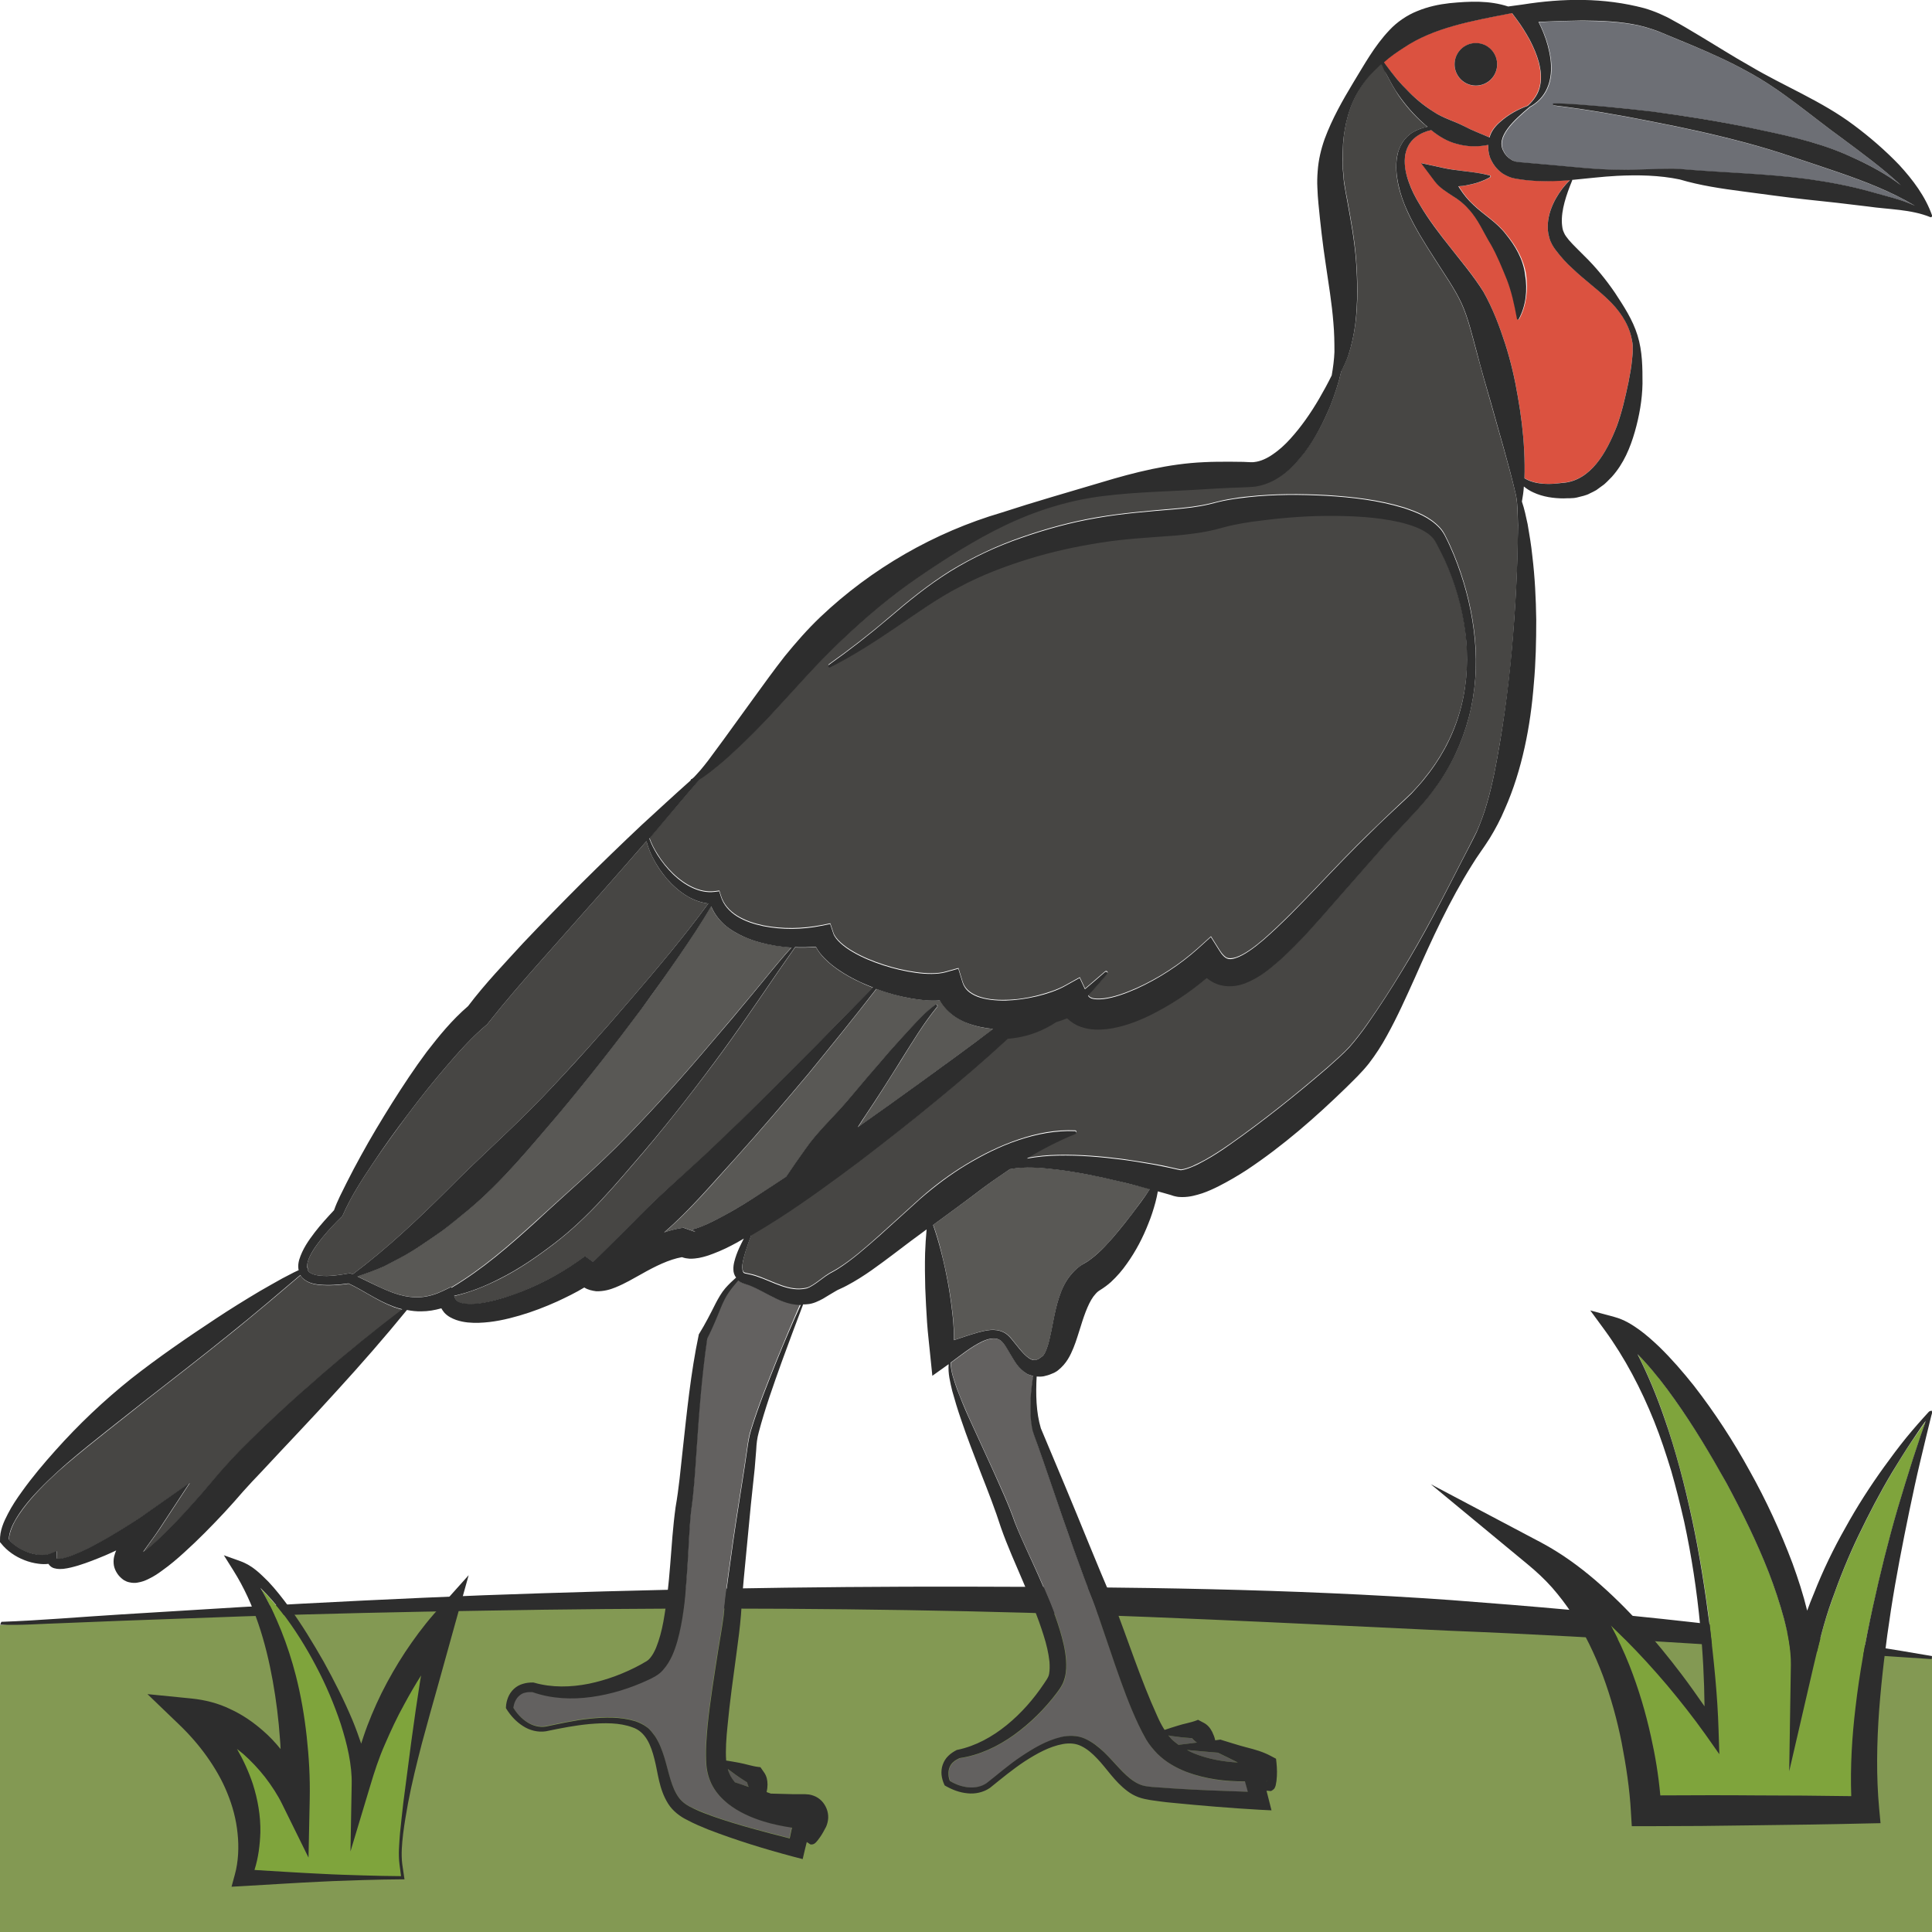 <?xml version="1.0" encoding="utf-8"?>
<!-- Generator: Adobe Illustrator 24.1.2, SVG Export Plug-In . SVG Version: 6.00 Build 0)  -->
<svg version="1.1" id="Layer_1" xmlns="http://www.w3.org/2000/svg" xmlns:xlink="http://www.w3.org/1999/xlink" x="0px" y="0px"
	 viewBox="0 0 128 128" style="enable-background:new 0 0 128 128;" xml:space="preserve">
<style type="text/css">
	.st0{fill:#595855;}
	.st1{fill:#839953;}
	.st2{fill:#2D2D2D;}
	.st3{fill:#7FA43C;}
	.st4{fill:#474644;}
	.st5{fill:#636160;}
	.st6{fill:#DB5240;}
	.st7{fill:#6D6F75;}
</style>
<g>
	<path class="st0" d="M9.16,103.45C9.16,103.45,9.16,103.45,9.16,103.45C9.15,103.48,9.16,103.49,9.16,103.45z"/>
	<path class="st1" d="M128,128H0v-20.34c0,0,24.89-1.91,60.81-1.91s67.19,4.02,67.19,4.02V128z"/>
	<path class="st2" d="M0.09,107.45c2.57-0.09,5.3-0.33,7.94-0.49l8-0.49c5.33-0.31,10.67-0.57,16-0.78
		c10.68-0.39,21.36-0.59,32.05-0.57c10.69,0.02,21.39,0.13,32.06,0.89c10.66,0.8,21.32,1.87,31.86,3.71l-0.02,0.2
		c-10.67-0.68-21.3-1.46-31.95-1.88c-10.65-0.5-21.3-1.06-31.96-1.29c-10.66-0.23-21.34-0.23-32.01-0.04
		c-5.34,0.08-10.67,0.2-16,0.38l-8,0.29l-4,0.16c-1.35,0.04-2.62,0.15-4.05,0.1L0.09,107.45z"/>
	<path class="st3" d="M25.5,115.59c-0.4,0.9-0.69,1.83-0.98,2.77l-1.3,4.32l0.08-4.44c0.02-1.29-0.3-2.68-0.72-3.99
		c-0.44-1.32-0.99-2.62-1.65-3.86c-0.65-1.24-1.4-2.44-2.25-3.55c-0.43-0.55-0.88-1.08-1.37-1.56c-0.02-0.02-0.04-0.04-0.06-0.06
		c1.06,1.81,1.83,3.79,2.35,5.81c0.35,1.33,0.57,2.68,0.72,4.04c0.15,1.37,0.23,2.71,0.2,4.14l-0.08,3.88l-1.75-3.55
		c-0.28-0.58-0.7-1.23-1.13-1.78c-0.44-0.57-0.93-1.08-1.45-1.54c-0.13-0.12-0.27-0.23-0.41-0.33c0.43,0.73,0.78,1.51,1.05,2.32
		c0.32,1.04,0.51,2.13,0.5,3.21c-0.03,0.85-0.13,1.67-0.39,2.49c1.51,0.09,3.02,0.19,4.53,0.26c0.88,0.05,1.77,0.07,2.65,0.1
		c0.84,0.03,1.69,0.04,2.53,0.05l-0.1-0.77c-0.09-0.7-0.02-1.38,0.03-2.06c0.06-0.68,0.13-1.36,0.22-2.03l0.53-4.06
		c0.18-1.35,0.38-2.7,0.59-4.05c0.02-0.1,0.04-0.21,0.05-0.31c-0.39,0.63-0.77,1.27-1.12,1.92C26.3,113.8,25.89,114.69,25.5,115.59z
		"/>
	<path class="st0" d="M83.94,118.01l0.03-0.02c-0.01-0.01-0.07,0.02-0.12,0.06l0.03-0.02L83.94,118.01z"/>
	<path class="st4" d="M23.1,85.05c-0.63,0.09-1.28,0.14-1.95,0.08c-0.35-0.04-0.75-0.12-1.09-0.43c-0.06-0.06-0.1-0.13-0.15-0.21
		l-2.18,1.85c-0.88,0.73-1.75,1.46-2.64,2.17c-1.77,1.43-3.58,2.83-5.35,4.21c-1.76,1.41-3.56,2.78-5.28,4.24
		c-0.86,0.73-1.68,1.51-2.41,2.35c-0.36,0.42-0.7,0.87-0.98,1.33c-0.26,0.44-0.45,0.92-0.48,1.36c0.3,0.38,0.75,0.66,1.23,0.84
		c0.25,0.09,0.52,0.16,0.78,0.19c0.26,0.02,0.53,0,0.72-0.08l0.45-0.18l0.01,0.51c0,0,0,0,0,0c0,0,0,0,0.01,0
		c0.05,0.01,0.19,0.01,0.31-0.01c0.26-0.05,0.54-0.15,0.82-0.26c0.55-0.22,1.1-0.5,1.64-0.79c0.54-0.29,1.07-0.61,1.59-0.93
		c0.52-0.32,1.04-0.66,1.53-1l2.9-2.04l-1.99,3.03c-0.35,0.53-0.74,1.02-1.06,1.5c-0.01,0.02-0.02,0.04-0.03,0.06
		c0.06-0.04,0.12-0.08,0.18-0.13c0.44-0.34,0.87-0.74,1.29-1.16c0.84-0.83,1.66-1.72,2.44-2.63l1.19-1.38
		c0.43-0.49,0.85-0.94,1.28-1.39c1.75-1.75,3.55-3.42,5.41-5.03c1.74-1.51,3.53-2.96,5.39-4.34c-0.19-0.05-0.38-0.11-0.56-0.17
		C24.98,86.18,24.06,85.49,23.1,85.05z"/>
	<path class="st0" d="M74.07,78.24c-1.34-0.32-2.69-0.59-4.04-0.76c-1.03-0.12-2.1-0.22-3.11-0.03c-0.62,0.41-1.24,0.84-1.84,1.29
		c-1.06,0.81-2.15,1.6-3.25,2.41c0.21,0.59,0.39,1.18,0.53,1.77c0.19,0.75,0.35,1.5,0.49,2.26c0.13,0.76,0.23,1.52,0.31,2.3
		c0.03,0.43,0.06,0.86,0.05,1.3c0.53-0.18,1.07-0.36,1.63-0.52c0.48-0.12,1.05-0.28,1.64-0.01c0.28,0.13,0.49,0.37,0.63,0.56
		l0.46,0.57c0.29,0.36,0.64,0.69,0.91,0.72c0.13,0.02,0.22-0.02,0.34-0.08c0.07-0.05,0.13-0.07,0.2-0.14l0.1-0.08
		c0.02-0.03,0.03-0.04,0.05-0.07c0.13-0.18,0.26-0.55,0.36-0.96c0.1-0.42,0.19-0.87,0.28-1.35c0.09-0.48,0.2-0.98,0.37-1.49
		c0.17-0.52,0.41-1.07,0.86-1.58c0.22-0.25,0.5-0.48,0.81-0.66c0.15-0.08,0.29-0.17,0.44-0.29c0.31-0.23,0.62-0.53,0.93-0.84
		c0.61-0.64,1.18-1.37,1.76-2.11c0.4-0.55,0.83-1.1,1.21-1.68l-0.11-0.03C75.41,78.57,74.74,78.4,74.07,78.24z"/>
	<path class="st0" d="M49.6,118.39c-0.05-0.1-0.08-0.2-0.1-0.3c-0.26-0.18-0.53-0.34-0.78-0.52c-0.17-0.12-0.34-0.25-0.51-0.37
		c0.09,0.33,0.24,0.62,0.47,0.88C48.99,118.18,49.3,118.29,49.6,118.39z"/>
	<path class="st0" d="M79.13,116.18c0.88,0.35,1.88,0.54,2.87,0.59c-0.44-0.23-0.88-0.43-1.32-0.65c-0.69-0.05-1.37-0.12-2.06-0.18
		C78.79,116.03,78.96,116.11,79.13,116.18z"/>
	<path class="st5" d="M68.3,92.65c0.03-0.5,0.09-0.99,0.17-1.48c-0.14-0.03-0.27-0.07-0.39-0.13c-0.62-0.36-0.84-0.86-1.1-1.27
		c-0.25-0.41-0.47-0.87-0.77-1.01c-0.3-0.16-0.74-0.06-1.15,0.14c-0.72,0.35-1.38,0.89-2.06,1.39c0,0.6,0.23,1.19,0.43,1.77
		c0.22,0.59,0.47,1.18,0.73,1.77l1.6,3.49c0.52,1.16,1.08,2.35,1.5,3.57c0.45,1.16,1.03,2.31,1.55,3.49
		c0.52,1.18,1.05,2.36,1.43,3.64c0.19,0.64,0.36,1.29,0.41,2c0.02,0.36,0.01,0.73-0.08,1.12c-0.04,0.19-0.12,0.4-0.24,0.59
		c-0.11,0.2-0.2,0.29-0.3,0.44c-0.81,1.06-1.75,2.01-2.83,2.78c-1.07,0.76-2.3,1.35-3.61,1.54c-0.14,0.07-0.28,0.14-0.39,0.24
		c-0.13,0.1-0.21,0.23-0.27,0.37c-0.06,0.14-0.08,0.3-0.07,0.47c0.01,0.14,0.05,0.3,0.09,0.43c0.73,0.45,1.72,0.63,2.43,0.15
		c0.72-0.57,1.47-1.23,2.28-1.76c0.81-0.54,1.65-1.06,2.66-1.3c0.49-0.12,1.07-0.13,1.58,0.11c0.49,0.21,0.9,0.54,1.26,0.89
		c0.72,0.69,1.3,1.49,2.01,1.95c0.18,0.12,0.36,0.2,0.55,0.26c0.18,0.06,0.37,0.08,0.62,0.1l1.42,0.1c1.64,0.1,3.28,0.16,4.93,0.22
		l-0.19-0.69c-1.3,0.02-2.57-0.14-3.83-0.61c-0.7-0.27-1.4-0.65-1.97-1.22c-0.28-0.28-0.54-0.6-0.74-0.94
		c-0.2-0.33-0.36-0.65-0.51-0.98c-0.61-1.29-1.07-2.6-1.53-3.9l-1.33-3.9c-0.22-0.61-0.51-1.27-0.74-1.92l-0.71-1.95
		c-0.47-1.3-0.91-2.6-1.35-3.9l-0.67-1.95l-0.34-0.97c-0.11-0.32-0.24-0.64-0.33-1.01C68.27,94.06,68.27,93.35,68.3,92.65z"/>
	<path class="st5" d="M50.6,85.6c-0.27-0.14-0.53-0.28-0.79-0.39c-0.13-0.05-0.26-0.11-0.4-0.15c-0.09-0.03-0.34-0.08-0.52-0.25
		c-0.22,0.24-0.43,0.48-0.6,0.75c-0.21,0.31-0.38,0.65-0.53,1c-0.28,0.69-0.57,1.41-0.92,2.09c-0.38,2.5-0.56,5.03-0.72,7.57
		c-0.09,1.27-0.16,2.57-0.35,3.84c-0.13,1.23-0.16,2.52-0.25,3.79c-0.09,1.28-0.17,2.57-0.43,3.87c-0.13,0.65-0.29,1.31-0.58,1.95
		c-0.15,0.32-0.33,0.65-0.61,0.95c-0.13,0.15-0.3,0.29-0.49,0.4c-0.18,0.1-0.31,0.16-0.46,0.24c-1.2,0.56-2.48,0.96-3.79,1.14
		c-1.3,0.17-2.65,0.12-3.9-0.32c-0.16-0.01-0.32-0.01-0.46,0.03c-0.16,0.03-0.29,0.11-0.41,0.2c-0.12,0.1-0.21,0.23-0.28,0.38
		c-0.06,0.13-0.1,0.28-0.12,0.42c0.44,0.76,1.27,1.39,2.15,1.25c0.93-0.19,1.93-0.42,2.91-0.52c0.99-0.1,2.01-0.14,3.03,0.17
		c0.25,0.08,0.5,0.2,0.73,0.37c0.24,0.17,0.41,0.4,0.56,0.61c0.3,0.45,0.48,0.95,0.63,1.43c0.29,0.96,0.45,1.96,0.95,2.64
		c0.24,0.34,0.56,0.55,1,0.74c0.42,0.19,0.87,0.37,1.32,0.53c1.63,0.57,3.34,1.01,5.03,1.44l0.15-0.71
		c-0.63-0.09-1.25-0.22-1.87-0.41c-0.83-0.26-1.66-0.62-2.41-1.21c-0.37-0.3-0.71-0.66-0.96-1.11c-0.25-0.43-0.41-0.98-0.43-1.44
		c-0.07-0.93,0.01-1.75,0.08-2.59c0.17-1.66,0.44-3.29,0.69-4.91c0.13-0.81,0.28-1.62,0.38-2.41c0.08-0.79,0.18-1.65,0.29-2.46
		c0.22-1.63,0.45-3.26,0.71-4.88l0.38-2.44l0.18-1.22c0.05-0.38,0.12-0.86,0.25-1.25c0.49-1.6,1.11-3.12,1.72-4.65
		c0.5-1.23,1.02-2.46,1.55-3.68c-0.21-0.01-0.43-0.03-0.63-0.07C51.71,86.21,51.14,85.89,50.6,85.6z"/>
	<path class="st0" d="M78.08,115.6c0.41-0.05,0.81-0.1,1.22-0.15c-0.12-0.08-0.23-0.17-0.32-0.29c-0.32-0.03-0.63-0.04-0.94-0.09
		c-0.21-0.03-0.42-0.06-0.63-0.09c0.07,0.08,0.14,0.16,0.21,0.24C77.76,115.36,77.92,115.48,78.08,115.6z"/>
	<g>
		<path class="st4" d="M52.86,70.48c1.68-1.66,3.3-3.36,4.97-5.04c-0.74-0.29-1.47-0.64-2.16-1.09c-0.36-0.24-0.72-0.51-1.05-0.85
			c-0.21-0.21-0.4-0.46-0.57-0.76c-0.46,0.04-0.92,0.05-1.38,0.03l-0.01,0.02c-1.59,2.25-3.14,4.62-4.79,6.88
			c-1.66,2.26-3.39,4.48-5.21,6.64c-1.83,2.13-3.65,4.34-5.94,6.09c-1.14,0.87-2.32,1.69-3.62,2.34c-0.95,0.48-1.97,0.89-3.01,1.13
			l0.03,0.08c0.08,0.22,0.19,0.32,0.49,0.4c0.29,0.08,0.67,0.08,1.04,0.03c0.76-0.09,1.55-0.32,2.32-0.58
			c1.54-0.55,3.04-1.32,4.34-2.24l0.45-0.32l0.53,0.38c1.02-0.99,2-2,3.02-3c1.69-1.73,3.58-3.27,5.34-4.96
			C49.42,73.95,51.15,72.23,52.86,70.48z"/>
		<path class="st0" d="M41.53,75.28c1.93-1.99,3.79-4.07,5.59-6.2c0.91-1.06,1.81-2.13,2.7-3.2c0.87-1.04,1.68-2.09,2.61-3.11
			c-0.72-0.05-1.43-0.16-2.13-0.35c-0.7-0.2-1.4-0.48-2.03-0.94c-0.49-0.35-0.92-0.85-1.16-1.44c-0.65,1.11-1.36,2.17-2.08,3.22
			c-0.83,1.21-1.67,2.4-2.54,3.58c-1.75,2.35-3.56,4.65-5.44,6.9c-1.9,2.23-3.77,4.53-6.05,6.43c-0.58,0.46-1.15,0.93-1.74,1.39
			c-0.62,0.42-1.22,0.85-1.85,1.25c-0.64,0.39-1.31,0.73-1.97,1.08c-0.58,0.26-1.18,0.47-1.77,0.67c0.41,0.19,0.8,0.39,1.18,0.57
			c0.51,0.25,1.01,0.47,1.52,0.62c0.51,0.15,1.02,0.22,1.52,0.18c0.5-0.04,0.98-0.19,1.44-0.41l0.54-0.26l0.01,0.04
			c2.07-1.23,3.84-2.78,5.6-4.38C37.49,79.07,39.6,77.28,41.53,75.28z"/>
		<path class="st4" d="M20.38,84.1L20.38,84.1c0.02,0.07,0.05,0.13,0.1,0.17c0.15,0.14,0.44,0.23,0.74,0.25
			c0.61,0.05,1.25-0.04,1.88-0.15l0.09-0.02l0.09,0.04c0.03,0.01,0.05,0.02,0.08,0.04c2.31-1.73,4.34-3.66,6.35-5.66
			c2.01-2.04,4.19-3.95,6.2-6.04c2-2.1,3.94-4.26,5.83-6.47c1.79-2.08,3.57-4.19,5.19-6.4c-0.5-0.06-0.97-0.23-1.37-0.47
			c-0.53-0.31-0.98-0.71-1.37-1.16c-0.39-0.45-0.71-0.94-0.97-1.46c-0.16-0.33-0.3-0.68-0.39-1.04c-1.09,1.25-2.18,2.5-3.28,3.74
			l-3.67,4.14c-1.22,1.37-2.44,2.78-3.53,4.16l-0.07,0.09l-0.08,0.07c-0.93,0.78-1.82,1.77-2.67,2.77c-0.86,1-1.69,2.04-2.49,3.11
			c-0.8,1.07-1.58,2.15-2.33,3.26c-0.74,1.1-1.48,2.25-1.99,3.42l-0.04,0.08l-0.04,0.04c-0.48,0.45-0.91,0.93-1.32,1.43
			c-0.39,0.5-0.79,1.04-0.94,1.59c-0.03,0.13-0.04,0.24-0.03,0.35c0.03,0.01,0.05,0.03,0.06,0.06C20.41,84.06,20.4,84.08,20.38,84.1
			z"/>
		<path class="st0" d="M52.11,77.95c0.42-0.62,0.83-1.22,1.27-1.83c0.8-1.14,1.85-2.1,2.78-3.19c0.92-1.08,1.84-2.18,2.78-3.26
			c0.48-0.54,0.96-1.07,1.45-1.6c0.5-0.52,0.99-1.05,1.58-1.5c0.04-0.03,0.1-0.02,0.13,0.02c0.03,0.04,0.02,0.08,0,0.12l-0.01,0.01
			c-0.89,1.09-1.63,2.31-2.38,3.52c-0.76,1.21-1.52,2.42-2.32,3.61c-0.18,0.27-0.36,0.55-0.54,0.83c1.41-0.99,2.81-2,4.21-3.01
			c1.58-1.16,3.19-2.32,4.75-3.5c-0.58-0.05-1.17-0.16-1.77-0.41c-0.44-0.18-0.9-0.45-1.28-0.84c-0.19-0.19-0.35-0.41-0.48-0.64
			c-0.68,0.04-1.29-0.04-1.89-0.13c-0.8-0.14-1.57-0.36-2.32-0.63c-1.46,1.88-2.97,3.75-4.48,5.6c-1.58,1.88-3.17,3.75-4.82,5.58
			c-1.53,1.69-3.01,3.45-4.75,4.95c0.4-0.14,0.82-0.25,1.27-0.31l0.8,0.28c-0.18-0.17-0.28-0.15-0.27-0.16c0,0,0.07-0.01,0.15-0.03
			c0.16-0.04,0.38-0.11,0.59-0.2c0.43-0.18,0.88-0.41,1.34-0.65c0.9-0.49,1.8-1.04,2.68-1.62C51.08,78.64,51.6,78.29,52.11,77.95z"
			/>
		<path class="st6" d="M91.77,4.25l0.18,0.24c0.12,0.16,0.24,0.32,0.37,0.48c0.25,0.31,0.52,0.61,0.8,0.9
			c0.55,0.58,1.16,1.08,1.8,1.5c0.65,0.44,1.39,0.63,2.04,0.97c0.53,0.29,1.1,0.49,1.71,0.76c0,0,0-0.01,0-0.01
			c0.11-0.43,0.43-0.79,0.7-1.02c0.55-0.49,1.17-0.83,1.83-1.07c0.42-0.38,0.72-0.84,0.82-1.35c0.11-0.51,0.04-1.04-0.09-1.55
			c-0.14-0.51-0.36-1.01-0.61-1.49c-0.26-0.47-0.56-0.95-0.87-1.36l-0.29-0.39c-2.69,0.52-5.21,0.97-7.17,2.29
			c-0.45,0.29-0.91,0.61-1.35,0.96l0.01,0.01L91.77,4.25z M97.78,2.86c0.78,0,1.41,0.63,1.41,1.41c0,0.78-0.63,1.41-1.41,1.41
			c-0.78,0-1.41-0.63-1.41-1.41C96.37,3.49,97,2.86,97.78,2.86z"/>
		<path class="st4" d="M98.77,26.69c-0.33-1.12-0.64-2.24-0.94-3.36c-0.3-1.1-0.57-2.27-1-3.21c-0.45-0.98-1.15-1.96-1.78-2.96
			c-0.64-1-1.3-2.03-1.81-3.15c-0.25-0.56-0.47-1.15-0.6-1.76c-0.13-0.61-0.19-1.25-0.08-1.89c0.11-0.64,0.48-1.26,1.04-1.59
			c0.31-0.19,0.63-0.3,0.97-0.36c-0.09-0.07-0.18-0.15-0.26-0.22c-0.65-0.57-1.21-1.22-1.68-1.91C92.4,5.92,92.19,5.56,92,5.19
			c-0.1-0.18-0.19-0.37-0.28-0.56L91.6,4.35l-0.06-0.14v0c-0.03,0.03-0.07,0.05-0.1,0.07c-0.49,0.43-0.94,0.92-1.29,1.49
			c-0.73,1.1-1.07,2.43-1.16,3.7c-0.02,0.32-0.02,0.64-0.03,0.95c0.02,0.32-0.01,0.62,0.03,0.93c0.02,0.31,0.04,0.61,0.1,0.92
			c0.04,0.29,0.1,0.62,0.17,0.95c0.24,1.32,0.49,2.65,0.59,4.03c0.1,1.37,0.13,2.76-0.05,4.17c-0.09,0.7-0.24,1.4-0.46,2.08
			c-0.13,0.36-0.28,0.72-0.47,1.06c-0.17,0.76-0.42,1.5-0.7,2.23c-0.44,1.08-0.97,2.14-1.7,3.11c-0.36,0.48-0.77,0.96-1.28,1.36
			c-0.5,0.4-1.11,0.76-1.85,0.9c-0.18,0.04-0.38,0.04-0.55,0.06l-0.42,0.02l-0.84,0.03c-0.56,0.02-1.12,0.06-1.67,0.09
			c-2.22,0.15-4.48,0.17-6.73,0.45c-2.25,0.28-4.44,0.96-6.47,1.92c-2.04,0.97-3.93,2.2-5.77,3.44c-1.84,1.25-3.53,2.69-5.13,4.21
			c-1.62,1.51-3.04,3.17-4.62,4.88c-0.78,0.84-1.59,1.66-2.44,2.44c-0.42,0.4-0.86,0.77-1.31,1.14c-0.23,0.18-0.46,0.36-0.69,0.53
			c-0.11,0.08-0.23,0.16-0.35,0.23c-1.03,1.25-2.1,2.47-3.14,3.7c-0.06,0.07-0.12,0.14-0.18,0.21c0.13,0.38,0.32,0.74,0.53,1.07
			c0.29,0.47,0.64,0.9,1.03,1.28c0.77,0.75,1.78,1.3,2.75,1.18l0.32-0.04l0.11,0.35c0.17,0.55,0.56,0.99,1.07,1.31
			c0.51,0.32,1.12,0.52,1.74,0.65c1.25,0.25,2.59,0.22,3.83-0.02l0.6-0.12l0.21,0.63c0.13,0.4,0.7,0.89,1.3,1.23
			c0.61,0.36,1.3,0.64,2,0.87c0.7,0.23,1.43,0.4,2.15,0.5c0.7,0.1,1.46,0.12,1.97-0.03l0.86-0.24l0.28,0.91
			c0.14,0.43,0.44,0.72,0.98,0.94c0.53,0.21,1.21,0.28,1.88,0.26c0.68-0.01,1.38-0.11,2.06-0.28c0.67-0.17,1.35-0.39,1.87-0.68
			l0.97-0.54l0.35,0.75c0.44-0.37,0.88-0.76,1.33-1.14c0.04-0.03,0.1-0.03,0.14,0.01c0.03,0.04,0.03,0.09,0,0.13
			c-0.41,0.48-0.82,0.97-1.26,1.43c0.05,0.09,0.09,0.13,0.22,0.18c0.17,0.07,0.48,0.08,0.81,0.04c0.68-0.08,1.44-0.36,2.17-0.68
			c1.47-0.66,2.89-1.59,4.08-2.66l0.85-0.77l0.59,0.94c0.17,0.26,0.34,0.43,0.47,0.48c0.12,0.05,0.31,0.06,0.6-0.03
			c0.57-0.19,1.22-0.68,1.82-1.19c1.21-1.06,2.38-2.27,3.54-3.48c1.16-1.22,2.33-2.45,3.55-3.63c0.61-0.59,1.22-1.18,1.84-1.76
			c0.32-0.29,0.6-0.57,0.9-0.85c0.27-0.3,0.56-0.59,0.81-0.92c1.04-1.26,1.84-2.71,2.32-4.29c0.48-1.57,0.62-3.25,0.48-4.89
			c-0.14-1.65-0.56-3.28-1.19-4.81c-0.16-0.38-0.33-0.76-0.52-1.13c-0.2-0.36-0.37-0.76-0.6-0.98c-0.52-0.48-1.31-0.75-2.08-0.94
			c-1.58-0.36-3.25-0.43-4.9-0.42c-1.65,0.02-3.31,0.17-4.93,0.39c-0.4,0.06-0.8,0.13-1.19,0.21c-0.4,0.08-0.71,0.19-1.19,0.3
			c-0.89,0.22-1.77,0.32-2.62,0.4c-1.71,0.14-3.35,0.22-4.98,0.47c-1.62,0.26-3.23,0.6-4.81,1.09c-1.58,0.48-3.11,1.07-4.56,1.85
			c-1.46,0.75-2.81,1.74-4.21,2.68c-1.4,0.95-2.83,1.89-4.35,2.64c-0.05,0.02-0.1,0-0.13-0.04c-0.02-0.04-0.01-0.09,0.03-0.12
			c1.38-0.98,2.7-2,3.98-3.1c1.28-1.1,2.61-2.18,4.08-3.1c1.48-0.9,3.07-1.65,4.69-2.21c1.63-0.57,3.3-1.03,5.01-1.32
			c1.7-0.29,3.44-0.43,5.08-0.57c0.82-0.07,1.63-0.16,2.38-0.34c0.34-0.08,0.84-0.22,1.27-0.29c0.44-0.08,0.87-0.14,1.31-0.18
			c1.73-0.19,3.45-0.18,5.17-0.09c1.72,0.11,3.44,0.3,5.12,0.81c0.83,0.28,1.7,0.6,2.38,1.33c0.17,0.17,0.32,0.43,0.4,0.61
			c0.1,0.19,0.19,0.39,0.28,0.58c0.18,0.39,0.34,0.79,0.49,1.19c0.6,1.61,1,3.29,1.16,5c0.16,1.71,0.04,3.46-0.39,5.13
			c-0.44,1.67-1.18,3.29-2.22,4.69c-0.5,0.71-1.1,1.37-1.68,1.98c-0.58,0.61-1.14,1.23-1.7,1.85l-3.33,3.79
			c-1.13,1.26-2.22,2.56-3.53,3.75c-0.67,0.58-1.35,1.19-2.37,1.59c-0.5,0.19-1.21,0.3-1.88,0.04c-0.25-0.1-0.47-0.24-0.66-0.39
			c-1.17,0.99-2.43,1.82-3.82,2.5c-0.84,0.4-1.73,0.74-2.77,0.88c-0.52,0.06-1.1,0.08-1.76-0.15c-0.31-0.11-0.63-0.3-0.9-0.56
			c-0.24,0.1-0.48,0.18-0.72,0.25c-0.41,0.27-0.85,0.51-1.32,0.68c-0.59,0.23-1.23,0.37-1.88,0.42c-1.56,1.43-3.14,2.79-4.76,4.12
			c-1.65,1.38-3.35,2.69-5.06,4c-1.73,1.28-3.47,2.56-5.29,3.75c-0.63,0.4-1.26,0.79-1.91,1.17c-0.13,0.35-0.25,0.69-0.36,1.04
			c-0.09,0.29-0.17,0.57-0.21,0.85c-0.04,0.27,0,0.55,0.1,0.59c0.02,0.04,0.49,0.1,0.77,0.2c0.31,0.1,0.6,0.22,0.89,0.34
			c0.57,0.24,1.11,0.46,1.63,0.52c0.26,0.04,0.51,0.03,0.76-0.02c0.21-0.02,0.39-0.14,0.62-0.29c0.23-0.15,0.46-0.34,0.73-0.53
			c0.14-0.09,0.28-0.19,0.46-0.28c0.12-0.07,0.24-0.13,0.36-0.21c0.96-0.6,1.87-1.41,2.77-2.21l2.73-2.47
			c0.93-0.82,1.94-1.57,3.02-2.22c1.08-0.65,2.22-1.22,3.44-1.63c1.2-0.41,2.48-0.66,3.75-0.6c0.05,0,0.1,0.05,0.09,0.1
			c0,0.04-0.03,0.07-0.06,0.09c-1.15,0.47-2.21,1.01-3.22,1.63c0.68-0.12,1.37-0.19,2.05-0.2c1.43-0.03,2.85,0.09,4.26,0.27
			c0.7,0.1,1.4,0.21,2.1,0.33c0.35,0.06,0.7,0.13,1.04,0.21c0.31,0.06,0.82,0.2,0.8,0.15c0.16-0.01,0.43-0.1,0.7-0.21
			c0.27-0.12,0.55-0.26,0.83-0.41c0.56-0.31,1.12-0.68,1.68-1.07c2.21-1.55,4.38-3.29,6.46-5.08c0.5-0.45,1.06-0.93,1.45-1.36
			c0.42-0.48,0.83-1.01,1.22-1.57c0.78-1.11,1.54-2.28,2.26-3.48c1.46-2.38,2.73-4.87,4.01-7.37c0.32-0.62,0.66-1.27,0.95-1.86
			c0.27-0.62,0.5-1.25,0.68-1.9c0.38-1.3,0.62-2.64,0.85-3.99c0.46-2.69,0.77-5.43,0.95-8.19c0.1-1.38,0.17-2.76,0.21-4.15
			c0.01-0.69,0.04-1.39,0.02-2.08c-0.01-0.66-0.01-1.34-0.13-1.97C99.95,30.74,99.33,28.72,98.77,26.69z"/>
		<path class="st6" d="M100.76,11.88l-0.27-0.04c-0.09-0.01-0.22-0.05-0.33-0.07c-0.22-0.07-0.44-0.16-0.63-0.3
			c-0.38-0.27-0.67-0.65-0.82-1.07c-0.09-0.26-0.13-0.53-0.11-0.81c-0.68,0.14-1.39,0.13-2.06-0.06c-0.65-0.16-1.21-0.52-1.72-0.92
			c-0.37,0.09-0.73,0.23-1.01,0.45c-0.44,0.33-0.69,0.83-0.73,1.36c-0.06,0.54,0.05,1.1,0.25,1.62c0.18,0.53,0.44,1.03,0.74,1.52
			c0.58,0.98,1.29,1.9,2.02,2.83c0.73,0.93,1.5,1.82,2.19,2.93c0.65,1.17,1.06,2.29,1.44,3.44c0.37,1.15,0.64,2.32,0.84,3.51
			c0.21,1.18,0.36,2.38,0.42,3.58c0.03,0.6,0.04,1.21,0.02,1.83c0.25,0.14,0.52,0.24,0.8,0.3c0.57,0.12,1.16,0.09,1.74,0l0.04,0
			c1.8-0.17,2.85-1.94,3.54-3.76c0.34-0.93,0.56-1.91,0.77-2.9c0.1-0.5,0.19-1,0.24-1.51c0.03-0.26,0.05-0.51,0.04-0.75
			c0.02-0.25-0.05-0.49-0.09-0.73c-0.22-0.98-0.84-1.84-1.58-2.53c-0.73-0.71-1.57-1.3-2.33-2.03c-0.39-0.36-0.75-0.75-1.1-1.21
			c-0.17-0.22-0.35-0.53-0.43-0.84c-0.1-0.31-0.11-0.63-0.09-0.94c0.05-0.61,0.26-1.14,0.52-1.62c0.26-0.46,0.57-0.88,0.94-1.24
			c-0.36,0.03-0.73,0.05-1.1,0.06C102.2,12.01,101.48,11.99,100.76,11.88z M100.65,21.14c-0.02,0.03-0.06,0.04-0.09,0.03
			c-0.02-0.01-0.03-0.03-0.03-0.05c-0.18-0.97-0.36-1.8-0.67-2.6c-0.31-0.78-0.63-1.57-1.07-2.34c-0.46-0.74-0.83-1.64-1.46-2.32
			c-0.31-0.35-0.68-0.63-1.08-0.89c-0.4-0.27-0.83-0.5-1.17-0.96l-0.9-1.2l1.53,0.33c0.41,0.09,0.91,0.15,1.42,0.21
			c0.51,0.07,1.04,0.13,1.59,0.27c0.04,0.01,0.06,0.05,0.05,0.08c0,0.02-0.02,0.03-0.03,0.04c-0.5,0.29-1.03,0.44-1.58,0.54
			c-0.17,0.03-0.34,0.04-0.51,0.06l0.09,0.15c0.26,0.4,0.55,0.77,0.9,1.08c0.67,0.65,1.55,1.15,2.15,1.94
			c0.63,0.75,1.16,1.66,1.32,2.68C101.25,19.21,101.13,20.27,100.65,21.14z"/>
		<path class="st7" d="M104.62,6.94l1.63,0.13c1.08,0.09,2.17,0.21,3.25,0.34c2.16,0.28,4.31,0.62,6.46,1.07
			c2.14,0.45,4.31,0.88,6.34,1.76c1.02,0.44,2.02,0.93,2.95,1.54c0.25,0.16,0.49,0.33,0.72,0.51c-1.2-1.11-2.52-2.08-3.83-3.06
			c-2.1-1.5-4.07-3.27-6.39-4.5c-1.14-0.64-2.34-1.17-3.55-1.68l-1.81-0.75c-0.62-0.27-1.15-0.44-1.75-0.59
			c-1.21-0.26-2.49-0.32-3.76-0.33c-0.97,0-1.95,0.03-2.92,0.09c0.12,0.24,0.23,0.48,0.33,0.73c0.23,0.56,0.39,1.16,0.47,1.78
			c0.07,0.61,0.04,1.27-0.22,1.86c-0.24,0.57-0.69,1.01-1.19,1.27c0,0,0,0,0,0.01l0,0c-1.03,0.87-2.27,1.98-1.7,2.94
			c0.11,0.23,0.29,0.41,0.49,0.53c0.1,0.06,0.21,0.1,0.33,0.14c0.06,0.01,0.11,0.02,0.19,0.03l0.25,0.02l2.05,0.18
			c1.38,0.12,2.78,0.29,4.19,0.3c0.7,0,1.4-0.01,2.11-0.03c0.71-0.01,1.41-0.07,2.15-0.01c2.78,0.24,5.58,0.29,8.39,0.66
			c1.4,0.2,2.8,0.45,4.17,0.84c0.96,0.28,2,0.5,2.93,0.93c-1.59-0.95-3.3-1.6-5.03-2.2c-1.01-0.34-2.02-0.69-3.04-1.02
			c-1.01-0.35-2.05-0.66-3.09-0.94c-2.08-0.56-4.2-1.02-6.32-1.43c-2.11-0.42-4.3-0.8-6.38-1.05l-0.06-0.01
			c-0.03,0-0.05-0.03-0.05-0.06c0-0.03,0.03-0.05,0.05-0.05C103.57,6.86,104.06,6.91,104.62,6.94z"/>
		<path class="st2" d="M122.82,8.29c-2.13-1.6-4.63-2.58-6.88-3.92c-1.14-0.64-2.25-1.35-3.39-2.03c-0.57-0.34-1.13-0.68-1.71-0.99
			c-0.55-0.32-1.25-0.62-1.91-0.81c-2.69-0.71-5.39-0.66-8.05-0.24l-0.96,0.13c-1.26-0.41-2.54-0.35-3.88-0.22
			c-0.71,0.08-1.43,0.23-2.13,0.52C93.22,1,92.54,1.47,92.06,1.99c-1.01,1.06-1.68,2.31-2.4,3.48c-0.71,1.18-1.4,2.39-1.9,3.74
			c-0.24,0.68-0.41,1.39-0.46,2.13c-0.03,0.37-0.04,0.73-0.02,1.1c0.01,0.38,0.04,0.72,0.07,1.05c0.13,1.35,0.28,2.68,0.48,3.99
			c0.19,1.31,0.41,2.61,0.51,3.9c0.06,0.65,0.07,1.29,0.07,1.94c-0.02,0.51-0.09,1.03-0.18,1.55c-0.26,0.53-0.54,1.04-0.83,1.54
			c-0.56,0.96-1.2,1.88-1.92,2.67c-0.36,0.4-0.75,0.75-1.15,1.02c-0.4,0.28-0.83,0.47-1.22,0.51c-0.1,0.02-0.19,0.01-0.3,0.01
			l-0.43-0.02l-0.87-0.01c-0.58,0-1.16,0-1.74,0.03c-2.32,0.1-4.6,0.67-6.81,1.34c-2.21,0.66-4.4,1.28-6.6,2
			c-4.43,1.3-8.61,3.69-12.01,6.92c-0.85,0.81-1.62,1.69-2.36,2.6c-0.73,0.93-1.38,1.84-2.05,2.76l-2,2.76l-1.01,1.37
			c-0.17,0.22-0.35,0.45-0.53,0.66l-0.28,0.31c-0.05,0.05-0.09,0.1-0.14,0.15c-0.03,0.04-0.14,0.09-0.1,0.11
			c-0.05-0.01-0.1,0.02-0.12,0.07c0,0.01,0,0.02,0,0.03c-1.09,0.97-2.16,1.96-3.24,2.95c-1.35,1.27-2.68,2.56-3.99,3.86
			c-1.31,1.31-2.6,2.63-3.88,3.98c-1.23,1.35-2.49,2.65-3.64,4.17c-1.08,0.93-1.92,1.97-2.74,3.03c-0.82,1.1-1.57,2.24-2.29,3.38
			c-0.72,1.15-1.42,2.31-2.07,3.5c-0.33,0.59-0.64,1.19-0.95,1.8c-0.29,0.59-0.6,1.16-0.83,1.81c-0.44,0.47-0.88,0.95-1.28,1.47
			c-0.41,0.54-0.81,1.1-1.03,1.82c-0.05,0.19-0.08,0.39-0.05,0.6c0,0.03,0.02,0.05,0.02,0.08l-0.32,0.15l-0.77,0.4
			c-0.5,0.28-1,0.56-1.5,0.85c-0.99,0.59-1.96,1.19-2.91,1.82c-1.91,1.26-3.79,2.55-5.61,3.98c-1.8,1.44-3.48,3.03-5.02,4.76
			c-0.77,0.86-1.52,1.75-2.2,2.7c-0.34,0.47-0.67,0.96-0.94,1.49c-0.27,0.52-0.54,1.1-0.52,1.78l0,0.09l0.06,0.07
			c0.41,0.52,0.96,0.89,1.55,1.12c0.3,0.12,0.61,0.2,0.93,0.24c0.21,0.03,0.44,0.04,0.67,0.01c0,0.01,0,0.01,0.01,0.02
			c0.1,0.15,0.25,0.24,0.37,0.27c0.25,0.07,0.43,0.05,0.61,0.04c0.35-0.04,0.67-0.13,0.98-0.22c0.62-0.19,1.21-0.43,1.79-0.67
			c0.25-0.1,0.48-0.22,0.73-0.33c-0.01,0.01-0.01,0.02-0.02,0.04c-0.08,0.21-0.18,0.47-0.15,0.83c0.02,0.36,0.25,0.74,0.48,0.94
			l0.08,0.07c0.02,0.02,0.06,0.05,0.12,0.09c0.12,0.07,0.24,0.12,0.35,0.14c0.12,0.03,0.22,0.04,0.31,0.04c0.1,0,0.18,0,0.25-0.02
			c0.3-0.05,0.49-0.13,0.68-0.22c0.36-0.17,0.65-0.36,0.92-0.56c0.55-0.39,1.03-0.8,1.5-1.23c0.94-0.85,1.81-1.74,2.66-2.65
			c0.42-0.45,0.85-0.94,1.23-1.38c0.38-0.43,0.8-0.87,1.22-1.31c1.65-1.78,3.35-3.54,4.99-5.36c1.59-1.74,3.14-3.51,4.64-5.35
			c0.31,0.06,0.63,0.1,0.96,0.09c0.45,0,0.89-0.08,1.32-0.2c0.06,0.1,0.12,0.2,0.2,0.29c0.23,0.25,0.51,0.38,0.78,0.48
			c0.53,0.18,1.03,0.2,1.5,0.19c0.95-0.03,1.84-0.23,2.7-0.48c0.86-0.25,1.69-0.57,2.51-0.94c0.6-0.28,1.2-0.57,1.78-0.92
			c0.25,0.16,0.52,0.21,0.79,0.25c0.52,0.01,0.94-0.12,1.26-0.25c0.67-0.27,1.19-0.59,1.72-0.88c0.93-0.53,1.85-0.98,2.7-1.13
			c0.19,0.07,0.36,0.09,0.49,0.1c0.26,0.01,0.46-0.02,0.64-0.05c0.36-0.07,0.65-0.17,0.94-0.28c0.56-0.21,1.07-0.46,1.56-0.73
			c0.16-0.09,0.31-0.18,0.47-0.27c-0.11,0.21-0.21,0.42-0.31,0.63c-0.13,0.29-0.24,0.58-0.32,0.9c-0.04,0.16-0.07,0.33-0.06,0.53
			c0,0.16,0.05,0.36,0.18,0.52c-0.25,0.22-0.49,0.45-0.71,0.7c-0.26,0.3-0.46,0.66-0.64,1c-0.35,0.7-0.7,1.38-1.1,2.03l-0.02,0.03
			l-0.01,0.05c-0.53,2.52-0.78,5.08-1.06,7.62c-0.14,1.28-0.25,2.53-0.47,3.78c-0.18,1.31-0.26,2.58-0.36,3.85
			c-0.1,1.27-0.23,2.52-0.45,3.74c-0.11,0.6-0.27,1.2-0.48,1.72c-0.11,0.26-0.24,0.5-0.39,0.68c-0.07,0.09-0.15,0.16-0.23,0.21
			c-0.09,0.06-0.26,0.14-0.38,0.22c-1.08,0.59-2.25,1.03-3.45,1.28c-1.2,0.24-2.46,0.27-3.64-0.07l-0.05-0.01l-0.03,0
			c-0.22,0-0.44,0.02-0.66,0.09c-0.22,0.06-0.43,0.18-0.6,0.34c-0.17,0.16-0.3,0.36-0.38,0.56c-0.08,0.21-0.13,0.41-0.14,0.65
			l0,0.06l0.03,0.05c0.29,0.46,0.64,0.84,1.09,1.13c0.44,0.29,1.01,0.44,1.54,0.35c1-0.21,1.93-0.39,2.9-0.48
			c0.96-0.08,1.96-0.1,2.82,0.22c0.88,0.29,1.23,1.19,1.46,2.11c0.24,0.92,0.29,1.96,0.9,2.94c0.3,0.49,0.81,0.87,1.27,1.09
			c0.46,0.25,0.93,0.44,1.39,0.63c1.87,0.72,3.76,1.3,5.68,1.81l0.58,0.15l0.14-0.6l0.13-0.53c0.07,0.04,0.13,0.09,0.2,0.13
			c0.02,0.01,0.03,0.02,0.05,0.03c0.06,0.01,0.14,0,0.21-0.03c0.07-0.03,0.05-0.03,0.08-0.05c0.04-0.03,0.07-0.06,0.08-0.07
			c0.06-0.07,0.08-0.09,0.11-0.13l0.14-0.19c0.08-0.12,0.16-0.23,0.22-0.35l0.19-0.35c0.07-0.16,0.13-0.37,0.14-0.58
			c0.02-0.42-0.15-0.84-0.44-1.14c-0.15-0.15-0.33-0.27-0.53-0.34c-0.1-0.04-0.2-0.06-0.3-0.08c-0.11-0.01-0.21-0.02-0.26-0.02
			l-0.77,0l-1.5-0.04c-0.09-0.03-0.19-0.07-0.28-0.1c0.04-0.17,0.06-0.34,0.06-0.5c0-0.29-0.06-0.56-0.22-0.79l-0.25-0.36l-0.1-0.01
			c-0.45-0.05-0.86-0.2-1.3-0.28c-0.29-0.06-0.58-0.1-0.87-0.15c-0.05-0.7,0.01-1.51,0.09-2.29c0.15-1.61,0.38-3.23,0.6-4.86
			c0.11-0.82,0.22-1.63,0.29-2.48c0.05-0.84,0.11-1.62,0.19-2.45l0.47-4.9L50,97.3l0.1-1.23c0.02-0.44,0.06-0.78,0.17-1.18
			c0.41-1.56,0.97-3.12,1.52-4.66c0.46-1.27,0.94-2.54,1.42-3.81c0.08,0,0.17,0,0.25-0.01c0.41-0.02,0.79-0.22,1.07-0.37
			c0.29-0.17,0.55-0.34,0.8-0.48c0.12-0.07,0.24-0.14,0.33-0.17c0.15-0.07,0.31-0.14,0.45-0.22c1.17-0.62,2.15-1.38,3.14-2.12
			c0.71-0.55,1.42-1.07,2.14-1.6c-0.05,0.53-0.08,1.06-0.1,1.58c-0.02,0.77-0.01,1.54,0.01,2.3c0.03,0.76,0.07,1.52,0.12,2.28
			c0.05,0.74,0.15,1.52,0.21,2.17l0.14,1.37l0.94-0.67c0.05-0.03,0.09-0.07,0.14-0.1c-0.05,0.61,0.1,1.2,0.24,1.78
			c0.17,0.62,0.36,1.24,0.57,1.85c0.41,1.22,0.88,2.42,1.34,3.62c0.47,1.2,0.93,2.37,1.32,3.59c0.44,1.25,0.97,2.41,1.47,3.59
			c0.5,1.17,0.98,2.35,1.35,3.53c0.19,0.59,0.33,1.19,0.39,1.75c0.02,0.28,0.02,0.56-0.02,0.79c-0.02,0.12-0.06,0.22-0.11,0.3
			c-0.04,0.09-0.16,0.24-0.23,0.36c-0.68,1.02-1.51,1.97-2.47,2.75c-0.96,0.78-2.06,1.39-3.26,1.64l-0.05,0.01l-0.02,0.01
			c-0.19,0.1-0.38,0.22-0.54,0.38c-0.17,0.16-0.29,0.36-0.37,0.58c-0.08,0.22-0.1,0.46-0.08,0.68c0.03,0.23,0.08,0.42,0.18,0.64
			l0.03,0.06l0.05,0.03c0.46,0.26,0.93,0.44,1.45,0.49c0.51,0.06,1.07-0.06,1.5-0.36c0.78-0.63,1.49-1.22,2.29-1.75
			c0.79-0.51,1.64-0.99,2.53-1.15c0.44-0.08,0.87-0.05,1.24,0.14c0.39,0.19,0.73,0.49,1.04,0.82c0.64,0.66,1.14,1.51,2.01,2.16
			c0.21,0.16,0.46,0.3,0.73,0.4c0.27,0.1,0.56,0.15,0.79,0.19c0.49,0.07,0.97,0.14,1.45,0.18c1.93,0.19,3.84,0.35,5.77,0.46
			l0.8,0.04l-0.2-0.79l-0.13-0.51c0,0,0.01,0,0.01,0l0.16,0.01l0.08,0.01l0.04,0c0.03,0,0.21-0.11,0.25-0.2
			c0.08-0.17,0.08-0.23,0.09-0.3l0.03-0.17c0.05-0.43,0.04-0.81,0-1.2l-0.03-0.27l-0.36-0.19c-0.5-0.27-1.04-0.42-1.59-0.56
			c-0.55-0.14-1.08-0.32-1.62-0.48l-0.12-0.04l-0.05,0.01c-0.1,0.01-0.2,0.03-0.29,0.04c-0.04-0.21-0.12-0.39-0.2-0.56
			c-0.13-0.26-0.31-0.47-0.56-0.6l-0.38-0.2l-0.09,0.04c-0.42,0.16-0.86,0.22-1.28,0.36c-0.28,0.08-0.56,0.18-0.84,0.27
			c-0.01-0.02-0.03-0.04-0.05-0.07c-0.16-0.26-0.31-0.55-0.44-0.85c-1.11-2.43-1.94-5.06-2.95-7.65c-1.11-2.54-2.1-5.08-3.17-7.62
			l-1.59-3.79c-0.32-1.07-0.34-2.26-0.28-3.43c0.17,0.01,0.33,0.01,0.48-0.02c0.16-0.04,0.33-0.08,0.46-0.14l0.22-0.09
			c0.08-0.05,0.17-0.09,0.24-0.15c0.59-0.46,0.84-1.02,1.04-1.5c0.2-0.49,0.33-0.97,0.48-1.42c0.27-0.89,0.59-1.74,0.98-2.15
			c0.09-0.11,0.19-0.19,0.29-0.25c0.26-0.16,0.52-0.35,0.73-0.54c0.42-0.39,0.76-0.79,1.06-1.22c0.6-0.84,1.06-1.73,1.42-2.65
			c0.19-0.46,0.34-0.93,0.47-1.41c0.06-0.24,0.12-0.48,0.16-0.73l0.36,0.1l0.49,0.14l0.12,0.04l0.06,0.02l0.12,0.03
			c0.16,0.04,0.31,0.05,0.45,0.05c0.55,0,0.95-0.13,1.34-0.25c0.38-0.13,0.73-0.29,1.07-0.46c0.67-0.34,1.3-0.71,1.9-1.1
			c2.4-1.6,4.52-3.46,6.56-5.44c0.51-0.51,1-0.96,1.51-1.6c0.46-0.6,0.86-1.22,1.2-1.85c0.7-1.26,1.27-2.55,1.85-3.83
			c1.13-2.57,2.3-5.11,3.78-7.47c0.36-0.6,0.77-1.12,1.17-1.76c0.38-0.62,0.72-1.26,1-1.93c0.59-1.32,1.01-2.7,1.32-4.1
			c0.31-1.4,0.5-2.81,0.61-4.22c0.13-1.41,0.16-2.83,0.16-4.24c-0.02-1.41-0.09-2.83-0.26-4.23c-0.07-0.7-0.19-1.4-0.31-2.1
			c-0.11-0.5-0.21-1.01-0.38-1.5c0.06-0.33,0.11-0.66,0.13-1c0.19,0.16,0.4,0.29,0.62,0.39c0.64,0.3,1.35,0.4,2.04,0.4l-0.04,0
			c0.3-0.02,0.61,0.01,0.9-0.06c0.3-0.08,0.61-0.13,0.87-0.28c0.14-0.07,0.28-0.13,0.41-0.21l0.37-0.27
			c0.26-0.17,0.44-0.4,0.66-0.61c0.79-0.88,1.22-1.94,1.52-2.98c0.3-1.05,0.49-2.12,0.51-3.19c0-1.06,0-2.14-0.33-3.2
			c-0.32-1.04-0.91-1.93-1.5-2.83c-0.6-0.88-1.29-1.72-2.02-2.43c-0.36-0.37-0.73-0.71-1.03-1.06c-0.15-0.19-0.26-0.32-0.33-0.5
			c-0.09-0.17-0.11-0.38-0.13-0.6c-0.05-0.89,0.29-1.89,0.68-2.84l0,0c0.01-0.01,0-0.03-0.01-0.04c1-0.09,2-0.22,2.99-0.27
			c1.39-0.07,2.82-0.04,4.15,0.24c1.34,0.4,2.78,0.61,4.16,0.79c1.39,0.18,2.77,0.38,4.16,0.53c1.39,0.14,2.76,0.3,4.14,0.47
			c1.37,0.2,2.86,0.18,4.15,0.71l0.01,0c0.03,0.01,0.06,0,0.07-0.02c0.01-0.01,0-0.02,0-0.02c0.02-0.02,0.04-0.03,0.03-0.06
			c-0.44-1.27-1.28-2.38-2.18-3.36C124.9,9.96,123.88,9.08,122.82,8.29z M83.97,117.99l-0.03,0.02l-0.06,0.03l-0.03,0.02
			C83.9,118.02,83.96,117.99,83.97,117.99z M93.01,3.16c1.96-1.32,4.47-1.77,7.17-2.29l0.29,0.39c0.31,0.41,0.61,0.89,0.87,1.36
			c0.25,0.48,0.47,0.98,0.61,1.49c0.13,0.51,0.2,1.04,0.09,1.55c-0.09,0.51-0.4,0.97-0.82,1.35c-0.66,0.24-1.28,0.58-1.83,1.07
			c-0.27,0.23-0.59,0.59-0.7,1.02c0,0,0,0.01,0,0.01c-0.61-0.27-1.17-0.47-1.71-0.76c-0.66-0.34-1.4-0.53-2.04-0.97
			c-0.65-0.41-1.26-0.92-1.8-1.5c-0.28-0.28-0.55-0.58-0.8-0.9c-0.13-0.16-0.25-0.32-0.37-0.48l-0.18-0.24l-0.09-0.12l-0.01-0.01
			C92.1,3.76,92.56,3.45,93.01,3.16z M20.38,83.63c0.15-0.56,0.55-1.09,0.94-1.59c0.41-0.5,0.85-0.98,1.32-1.43l0.04-0.04l0.04-0.08
			c0.51-1.17,1.25-2.32,1.99-3.42c0.74-1.11,1.52-2.2,2.33-3.26c0.8-1.07,1.63-2.11,2.49-3.11c0.85-1,1.74-1.99,2.67-2.77l0.08-0.07
			l0.07-0.09c1.09-1.38,2.31-2.79,3.53-4.16l3.67-4.14c1.1-1.24,2.19-2.49,3.28-3.74c0.09,0.36,0.23,0.71,0.39,1.04
			c0.26,0.52,0.59,1.01,0.97,1.46c0.39,0.44,0.84,0.85,1.37,1.16c0.41,0.24,0.88,0.41,1.37,0.47c-1.62,2.21-3.4,4.32-5.19,6.4
			c-1.89,2.21-3.83,4.38-5.83,6.47c-2.01,2.09-4.19,4-6.2,6.04c-2.01,2-4.04,3.93-6.35,5.66c-0.03-0.01-0.05-0.02-0.08-0.04
			l-0.09-0.04l-0.09,0.02c-0.63,0.11-1.28,0.21-1.88,0.15c-0.3-0.03-0.58-0.11-0.74-0.25c-0.05-0.04-0.08-0.1-0.1-0.17l0,0
			c0.02-0.02,0.03-0.04,0.02-0.06c0-0.03-0.03-0.05-0.06-0.06C20.34,83.87,20.35,83.76,20.38,83.63z M9.16,103.44
			C9.16,103.45,9.16,103.45,9.16,103.44C9.16,103.49,9.16,103.48,9.16,103.44z M21.27,91.1c-1.86,1.61-3.66,3.27-5.41,5.03
			c-0.43,0.45-0.85,0.9-1.28,1.39L13.4,98.9c-0.79,0.91-1.6,1.8-2.44,2.63c-0.42,0.41-0.85,0.82-1.29,1.16
			c-0.06,0.05-0.12,0.09-0.18,0.13c0.01-0.02,0.02-0.04,0.03-0.06c0.32-0.47,0.71-0.96,1.06-1.5l1.99-3.03l-2.9,2.04
			c-0.48,0.34-1.01,0.68-1.53,1c-0.52,0.32-1.05,0.64-1.59,0.93c-0.53,0.29-1.08,0.57-1.64,0.79c-0.27,0.11-0.56,0.21-0.82,0.26
			c-0.13,0.02-0.26,0.03-0.31,0.01c-0.01,0,0,0-0.01,0c0,0,0,0,0,0l-0.01-0.51l-0.45,0.18c-0.19,0.08-0.46,0.1-0.72,0.08
			c-0.26-0.03-0.53-0.09-0.78-0.19c-0.47-0.18-0.92-0.46-1.23-0.84c0.02-0.45,0.22-0.92,0.48-1.36c0.28-0.47,0.62-0.91,0.98-1.33
			c0.74-0.84,1.56-1.61,2.41-2.35c1.71-1.46,3.51-2.83,5.28-4.24c1.77-1.38,3.58-2.78,5.35-4.21c0.89-0.71,1.77-1.44,2.64-2.17
			l2.18-1.85c0.04,0.07,0.09,0.15,0.15,0.21c0.34,0.31,0.73,0.39,1.09,0.43c0.67,0.06,1.32,0.01,1.95-0.08
			c0.96,0.44,1.88,1.13,3,1.54c0.18,0.07,0.37,0.12,0.56,0.17C24.8,88.14,23.01,89.59,21.27,91.1z M29.88,85.27l-0.54,0.26
			c-0.46,0.22-0.94,0.37-1.44,0.41c-0.5,0.04-1.01-0.03-1.52-0.18c-0.51-0.15-1.01-0.38-1.52-0.62c-0.39-0.18-0.78-0.38-1.18-0.57
			c0.59-0.2,1.19-0.41,1.77-0.67c0.66-0.35,1.33-0.68,1.97-1.08c0.63-0.4,1.23-0.83,1.85-1.25c0.59-0.45,1.16-0.92,1.74-1.39
			c2.28-1.9,4.15-4.21,6.05-6.43c1.88-2.25,3.69-4.55,5.44-6.9c0.86-1.18,1.71-2.37,2.54-3.58c0.72-1.05,1.43-2.11,2.08-3.22
			c0.24,0.58,0.67,1.09,1.16,1.44c0.63,0.45,1.32,0.74,2.03,0.94c0.7,0.19,1.41,0.31,2.13,0.35c-0.93,1.02-1.74,2.07-2.61,3.11
			c-0.89,1.08-1.79,2.15-2.7,3.2c-1.8,2.13-3.66,4.21-5.59,6.2c-1.93,2-4.04,3.79-6.03,5.65c-1.76,1.6-3.53,3.15-5.6,4.38
			L29.88,85.27z M42.31,80.6c-1.01,1-2,2.01-3.02,3l-0.53-0.38l-0.45,0.32c-1.3,0.92-2.8,1.7-4.34,2.24
			c-0.77,0.27-1.56,0.49-2.32,0.58c-0.38,0.04-0.76,0.04-1.04-0.03c-0.3-0.08-0.41-0.18-0.49-0.4l-0.03-0.08
			c1.05-0.23,2.06-0.64,3.01-1.13c1.3-0.65,2.48-1.47,3.62-2.34c2.28-1.74,4.1-3.95,5.94-6.09c1.82-2.15,3.55-4.37,5.21-6.64
			c1.65-2.26,3.2-4.63,4.79-6.88l0.01-0.02c0.46,0.02,0.92,0.01,1.38-0.03c0.16,0.3,0.36,0.55,0.57,0.76
			c0.33,0.34,0.68,0.61,1.05,0.85c0.69,0.46,1.42,0.8,2.16,1.09c-1.67,1.68-3.29,3.38-4.97,5.04c-1.72,1.74-3.44,3.47-5.21,5.15
			C45.89,77.32,44,78.87,42.31,80.6z M47.88,80.58c-0.45,0.24-0.9,0.47-1.34,0.65c-0.21,0.09-0.43,0.16-0.59,0.2
			c-0.08,0.02-0.15,0.03-0.15,0.03c-0.01,0.01,0.09-0.01,0.27,0.16l-0.8-0.28c-0.45,0.06-0.88,0.18-1.27,0.31
			c1.74-1.5,3.21-3.27,4.75-4.95c1.65-1.83,3.24-3.7,4.82-5.58c1.51-1.85,3.02-3.71,4.48-5.6c0.75,0.28,1.52,0.49,2.32,0.63
			c0.61,0.1,1.22,0.18,1.89,0.13c0.13,0.23,0.29,0.45,0.48,0.64c0.38,0.39,0.83,0.66,1.28,0.84c0.6,0.24,1.19,0.35,1.77,0.41
			c-1.55,1.18-3.16,2.34-4.75,3.5c-1.4,1.01-2.8,2.02-4.21,3.01c0.18-0.28,0.35-0.56,0.54-0.83c0.8-1.19,1.57-2.4,2.32-3.61
			c0.76-1.21,1.49-2.43,2.38-3.52l0.01-0.01c0.03-0.03,0.03-0.08,0-0.12c-0.03-0.04-0.09-0.05-0.13-0.02
			c-0.59,0.44-1.08,0.97-1.58,1.5c-0.49,0.53-0.97,1.06-1.45,1.6c-0.94,1.08-1.86,2.17-2.78,3.26c-0.92,1.08-1.98,2.04-2.78,3.19
			c-0.44,0.61-0.85,1.21-1.27,1.83c-0.52,0.34-1.03,0.69-1.55,1.02C49.68,79.54,48.78,80.1,47.88,80.58z M48.72,117.57
			c0.26,0.19,0.52,0.35,0.78,0.52c0.02,0.1,0.05,0.2,0.1,0.3c-0.3-0.11-0.61-0.21-0.91-0.31c-0.23-0.27-0.39-0.56-0.47-0.88
			C48.39,117.32,48.55,117.45,48.72,117.57z M51.48,90.11c-0.61,1.53-1.23,3.05-1.72,4.65c-0.12,0.39-0.2,0.86-0.25,1.25l-0.18,1.22
			l-0.38,2.44c-0.26,1.62-0.49,3.25-0.71,4.88c-0.11,0.8-0.22,1.66-0.29,2.46c-0.1,0.78-0.25,1.6-0.38,2.41
			c-0.25,1.62-0.52,3.25-0.69,4.91c-0.07,0.84-0.15,1.66-0.08,2.59c0.03,0.46,0.18,1.01,0.43,1.44c0.25,0.45,0.6,0.81,0.96,1.11
			c0.74,0.59,1.58,0.95,2.41,1.21c0.62,0.19,1.23,0.31,1.87,0.41l-0.15,0.71c-1.69-0.43-3.39-0.87-5.03-1.44
			c-0.45-0.16-0.91-0.33-1.32-0.53c-0.43-0.2-0.75-0.4-1-0.74c-0.5-0.68-0.66-1.68-0.95-2.64c-0.15-0.48-0.33-0.98-0.63-1.43
			c-0.16-0.21-0.32-0.45-0.56-0.61c-0.23-0.17-0.48-0.28-0.73-0.37c-1.02-0.31-2.04-0.27-3.03-0.17c-0.99,0.1-1.98,0.33-2.91,0.52
			c-0.88,0.14-1.7-0.5-2.15-1.25c0.02-0.14,0.06-0.29,0.12-0.42c0.07-0.15,0.16-0.28,0.28-0.38c0.12-0.1,0.25-0.18,0.41-0.2
			c0.14-0.04,0.3-0.04,0.46-0.03c1.25,0.44,2.61,0.5,3.9,0.32c1.32-0.18,2.59-0.58,3.79-1.14c0.16-0.08,0.28-0.13,0.46-0.24
			c0.19-0.11,0.36-0.25,0.49-0.4c0.27-0.3,0.46-0.63,0.61-0.95c0.29-0.65,0.45-1.31,0.58-1.95c0.26-1.3,0.34-2.59,0.43-3.87
			c0.09-1.28,0.12-2.56,0.25-3.79c0.19-1.27,0.26-2.57,0.35-3.84c0.17-2.54,0.35-5.07,0.72-7.57c0.35-0.68,0.64-1.4,0.92-2.09
			c0.15-0.35,0.31-0.69,0.53-1c0.18-0.26,0.39-0.51,0.6-0.75c0.18,0.17,0.43,0.21,0.52,0.25c0.13,0.04,0.27,0.09,0.4,0.15
			c0.26,0.11,0.52,0.25,0.79,0.39c0.53,0.28,1.11,0.61,1.8,0.76c0.2,0.04,0.42,0.07,0.63,0.07C52.5,87.65,51.98,88.88,51.48,90.11z
			 M80.69,116.12c0.44,0.22,0.88,0.42,1.32,0.65c-0.99-0.05-1.99-0.24-2.87-0.59c-0.17-0.07-0.34-0.15-0.5-0.24
			C79.32,116,80,116.07,80.69,116.12z M78.04,115.07c0.32,0.05,0.63,0.06,0.94,0.09c0.09,0.11,0.2,0.21,0.32,0.29
			c-0.41,0.05-0.81,0.1-1.22,0.15c-0.16-0.12-0.32-0.24-0.46-0.38c-0.07-0.08-0.14-0.16-0.21-0.24
			C77.62,115.01,77.83,115.05,78.04,115.07z M68.76,95.78l0.34,0.97l0.67,1.95c0.44,1.3,0.89,2.61,1.35,3.9l0.71,1.95
			c0.23,0.65,0.53,1.31,0.74,1.92l1.33,3.9c0.46,1.31,0.92,2.61,1.53,3.9c0.15,0.32,0.32,0.65,0.51,0.98
			c0.2,0.34,0.46,0.65,0.74,0.94c0.57,0.57,1.27,0.95,1.97,1.22c1.26,0.46,2.53,0.62,3.83,0.61l0.19,0.69
			c-1.64-0.06-3.29-0.11-4.93-0.22l-1.42-0.1c-0.25-0.02-0.44-0.05-0.62-0.1c-0.19-0.06-0.37-0.14-0.55-0.26
			c-0.72-0.46-1.29-1.26-2.01-1.95c-0.36-0.34-0.77-0.67-1.26-0.89c-0.51-0.23-1.09-0.22-1.58-0.11c-1,0.24-1.85,0.76-2.66,1.3
			c-0.8,0.53-1.56,1.2-2.28,1.76c-0.71,0.48-1.71,0.3-2.43-0.15c-0.05-0.13-0.09-0.28-0.09-0.43c-0.01-0.16,0.01-0.32,0.07-0.47
			c0.06-0.14,0.14-0.27,0.27-0.37c0.11-0.1,0.25-0.17,0.39-0.24c1.32-0.19,2.55-0.78,3.61-1.54c1.08-0.78,2.03-1.72,2.83-2.78
			c0.1-0.15,0.19-0.24,0.3-0.44c0.12-0.19,0.19-0.4,0.24-0.59c0.1-0.39,0.1-0.77,0.08-1.12c-0.05-0.71-0.22-1.36-0.41-2
			c-0.38-1.27-0.91-2.46-1.43-3.64c-0.52-1.18-1.09-2.33-1.55-3.49c-0.42-1.21-0.98-2.4-1.5-3.57l-1.6-3.49
			c-0.26-0.58-0.5-1.17-0.73-1.77c-0.2-0.58-0.42-1.17-0.43-1.77c0.68-0.5,1.34-1.04,2.06-1.39c0.4-0.19,0.84-0.3,1.15-0.14
			c0.3,0.14,0.52,0.6,0.77,1.01c0.26,0.41,0.48,0.91,1.1,1.27c0.12,0.06,0.25,0.1,0.39,0.13c-0.08,0.49-0.14,0.98-0.17,1.48
			c-0.03,0.7-0.03,1.4,0.13,2.12C68.52,95.15,68.65,95.46,68.76,95.78z M74.97,80.46c-0.57,0.74-1.15,1.47-1.76,2.11
			c-0.31,0.32-0.62,0.61-0.93,0.84c-0.15,0.12-0.29,0.21-0.44,0.29c-0.32,0.17-0.59,0.41-0.81,0.66c-0.45,0.51-0.69,1.06-0.86,1.58
			c-0.17,0.52-0.28,1.02-0.37,1.49c-0.09,0.48-0.18,0.93-0.28,1.35c-0.1,0.41-0.23,0.78-0.36,0.96c-0.02,0.03-0.03,0.04-0.05,0.07
			l-0.1,0.08c-0.07,0.06-0.13,0.09-0.2,0.14c-0.12,0.06-0.22,0.09-0.34,0.08c-0.27-0.03-0.62-0.37-0.91-0.72l-0.46-0.57
			c-0.15-0.19-0.35-0.43-0.63-0.56c-0.58-0.27-1.16-0.11-1.64,0.01c-0.56,0.16-1.1,0.34-1.63,0.52c0.01-0.44-0.02-0.86-0.05-1.3
			c-0.08-0.77-0.18-1.54-0.31-2.3c-0.14-0.76-0.29-1.51-0.49-2.26c-0.15-0.6-0.33-1.19-0.53-1.77c1.1-0.81,2.19-1.6,3.25-2.41
			c0.6-0.45,1.22-0.87,1.84-1.29c1.01-0.19,2.08-0.09,3.11,0.03c1.36,0.17,2.71,0.44,4.04,0.76c0.67,0.15,1.34,0.33,2,0.51
			l0.11,0.03C75.81,79.36,75.38,79.92,74.97,80.46z M100.53,36.88c-0.04,1.39-0.11,2.77-0.21,4.15c-0.19,2.76-0.5,5.5-0.95,8.19
			c-0.23,1.34-0.47,2.69-0.85,3.99c-0.18,0.65-0.42,1.28-0.68,1.9c-0.28,0.58-0.63,1.24-0.95,1.86c-1.28,2.5-2.54,4.99-4.01,7.37
			c-0.72,1.19-1.48,2.36-2.26,3.48c-0.39,0.56-0.8,1.09-1.22,1.57c-0.4,0.43-0.95,0.91-1.45,1.36c-2.08,1.79-4.25,3.53-6.46,5.08
			c-0.55,0.39-1.11,0.76-1.68,1.07c-0.28,0.16-0.56,0.3-0.83,0.41c-0.26,0.11-0.54,0.2-0.7,0.21c0.02,0.05-0.49-0.09-0.8-0.15
			c-0.35-0.08-0.7-0.14-1.04-0.21c-0.7-0.12-1.4-0.24-2.1-0.33c-1.41-0.18-2.83-0.3-4.26-0.27c-0.68,0.01-1.37,0.08-2.05,0.2
			c1.01-0.61,2.07-1.16,3.22-1.63c0.03-0.01,0.06-0.05,0.06-0.09c0-0.05-0.04-0.1-0.09-0.1c-1.26-0.05-2.54,0.19-3.75,0.6
			c-1.21,0.4-2.35,0.98-3.44,1.63c-1.08,0.65-2.08,1.41-3.02,2.22l-2.73,2.47c-0.91,0.8-1.82,1.61-2.77,2.21
			c-0.12,0.08-0.24,0.14-0.36,0.21c-0.18,0.09-0.32,0.19-0.46,0.28c-0.27,0.19-0.5,0.38-0.73,0.53c-0.24,0.15-0.42,0.27-0.62,0.29
			c-0.25,0.05-0.5,0.05-0.76,0.02c-0.52-0.06-1.06-0.28-1.63-0.52c-0.28-0.12-0.58-0.24-0.89-0.34c-0.28-0.1-0.74-0.16-0.77-0.2
			c-0.09-0.04-0.14-0.32-0.1-0.59c0.04-0.28,0.12-0.57,0.21-0.85c0.11-0.35,0.23-0.69,0.36-1.04c0.65-0.38,1.29-0.77,1.91-1.17
			c1.82-1.18,3.56-2.46,5.29-3.75c1.71-1.31,3.41-2.63,5.06-4c1.62-1.33,3.2-2.68,4.76-4.12c0.65-0.05,1.28-0.19,1.88-0.42
			c0.47-0.18,0.91-0.41,1.32-0.68c0.24-0.07,0.48-0.16,0.72-0.25c0.26,0.25,0.58,0.45,0.9,0.56c0.65,0.23,1.23,0.2,1.76,0.15
			c1.04-0.14,1.93-0.48,2.77-0.88c1.39-0.68,2.65-1.51,3.82-2.5c0.19,0.15,0.4,0.29,0.66,0.39c0.67,0.26,1.38,0.15,1.88-0.04
			c1.02-0.4,1.7-1.01,2.37-1.59c1.31-1.19,2.41-2.48,3.53-3.75l3.33-3.79c0.56-0.63,1.13-1.24,1.7-1.85
			c0.58-0.61,1.18-1.27,1.68-1.98c1.04-1.4,1.78-3.02,2.22-4.69c0.44-1.68,0.55-3.42,0.39-5.13c-0.16-1.71-0.56-3.39-1.16-5
			c-0.15-0.4-0.31-0.8-0.49-1.19c-0.09-0.2-0.18-0.39-0.28-0.58c-0.08-0.18-0.24-0.44-0.4-0.61c-0.68-0.73-1.55-1.05-2.38-1.33
			c-1.69-0.51-3.41-0.71-5.12-0.81c-1.72-0.09-3.44-0.1-5.17,0.09c-0.43,0.05-0.87,0.1-1.31,0.18c-0.43,0.07-0.93,0.2-1.27,0.29
			c-0.75,0.18-1.56,0.27-2.38,0.34c-1.65,0.14-3.38,0.27-5.08,0.57c-1.71,0.29-3.38,0.75-5.01,1.32c-1.63,0.56-3.21,1.3-4.69,2.21
			c-1.48,0.92-2.81,2.01-4.08,3.1c-1.28,1.09-2.6,2.12-3.98,3.1c-0.04,0.03-0.05,0.08-0.03,0.12c0.02,0.05,0.08,0.07,0.13,0.04
			c1.52-0.76,2.95-1.69,4.35-2.64c1.4-0.95,2.75-1.93,4.21-2.68c1.45-0.78,2.98-1.36,4.56-1.85c1.58-0.49,3.19-0.84,4.81-1.09
			c1.63-0.26,3.27-0.34,4.98-0.47c0.85-0.08,1.73-0.18,2.62-0.4c0.48-0.12,0.79-0.22,1.19-0.3c0.39-0.08,0.79-0.15,1.19-0.21
			c1.62-0.22,3.28-0.38,4.93-0.39c1.65-0.01,3.32,0.06,4.9,0.42c0.77,0.19,1.56,0.45,2.08,0.94c0.23,0.21,0.4,0.61,0.6,0.98
			c0.19,0.37,0.36,0.74,0.52,1.13c0.63,1.53,1.04,3.16,1.19,4.81c0.14,1.65,0,3.32-0.48,4.89c-0.47,1.57-1.28,3.03-2.32,4.29
			c-0.25,0.32-0.54,0.61-0.81,0.92c-0.3,0.29-0.58,0.56-0.9,0.85c-0.62,0.58-1.24,1.16-1.84,1.76c-1.22,1.18-2.39,2.41-3.55,3.63
			c-1.16,1.21-2.33,2.43-3.54,3.48c-0.6,0.51-1.25,1-1.82,1.19c-0.28,0.1-0.47,0.09-0.6,0.03c-0.13-0.05-0.31-0.22-0.47-0.48
			l-0.59-0.94l-0.85,0.77c-1.19,1.07-2.62,2-4.08,2.66c-0.73,0.32-1.49,0.6-2.17,0.68c-0.33,0.04-0.65,0.02-0.81-0.04
			c-0.13-0.06-0.17-0.09-0.22-0.18c0.44-0.47,0.85-0.95,1.26-1.43c0.03-0.04,0.03-0.09,0-0.13c-0.03-0.04-0.1-0.04-0.14-0.01
			c-0.44,0.38-0.88,0.77-1.33,1.14l-0.35-0.75l-0.97,0.54c-0.52,0.29-1.2,0.52-1.87,0.68c-0.68,0.16-1.38,0.26-2.06,0.28
			c-0.68,0.01-1.35-0.06-1.88-0.26c-0.54-0.22-0.84-0.5-0.98-0.94l-0.28-0.91l-0.86,0.24c-0.51,0.14-1.27,0.13-1.97,0.03
			c-0.72-0.1-1.44-0.27-2.15-0.5c-0.7-0.23-1.39-0.51-2-0.87c-0.6-0.34-1.17-0.83-1.3-1.23l-0.21-0.63l-0.6,0.12
			c-1.24,0.25-2.58,0.27-3.83,0.02c-0.62-0.13-1.23-0.33-1.74-0.65c-0.51-0.32-0.9-0.76-1.07-1.31l-0.11-0.35l-0.32,0.04
			c-0.97,0.12-1.98-0.43-2.75-1.18c-0.39-0.38-0.73-0.81-1.03-1.28c-0.21-0.34-0.4-0.7-0.53-1.07c0.06-0.07,0.12-0.14,0.18-0.21
			c1.04-1.24,2.1-2.46,3.14-3.7c0.12-0.07,0.24-0.15,0.35-0.23c0.24-0.17,0.47-0.35,0.69-0.53c0.45-0.36,0.89-0.74,1.31-1.14
			c0.85-0.78,1.66-1.6,2.44-2.44c1.58-1.7,3-3.36,4.62-4.88c1.6-1.52,3.29-2.96,5.13-4.21c1.84-1.25,3.73-2.47,5.77-3.44
			c2.04-0.97,4.23-1.65,6.47-1.92c2.25-0.28,4.5-0.3,6.73-0.45c0.56-0.03,1.12-0.07,1.67-0.09l0.84-0.03l0.42-0.02
			c0.17-0.01,0.37-0.02,0.55-0.06c0.73-0.14,1.34-0.49,1.85-0.9c0.51-0.41,0.91-0.88,1.28-1.36c0.73-0.97,1.25-2.03,1.7-3.11
			c0.28-0.73,0.53-1.47,0.7-2.23c0.18-0.34,0.34-0.69,0.47-1.06c0.22-0.68,0.37-1.38,0.46-2.08c0.17-1.4,0.15-2.8,0.05-4.17
			c-0.1-1.37-0.35-2.71-0.59-4.03c-0.06-0.33-0.13-0.66-0.17-0.95c-0.06-0.3-0.07-0.61-0.1-0.92c-0.04-0.31-0.01-0.62-0.03-0.93
			c0.01-0.31,0.01-0.63,0.03-0.95c0.1-1.27,0.43-2.6,1.16-3.7c0.35-0.56,0.8-1.05,1.29-1.49c0.03-0.03,0.06-0.05,0.1-0.07v0
			l0.06,0.14l0.12,0.28C91.81,4.82,91.9,5.01,92,5.19c0.19,0.37,0.4,0.73,0.64,1.08c0.48,0.69,1.04,1.34,1.68,1.91
			c0.08,0.08,0.17,0.15,0.26,0.22c-0.34,0.06-0.66,0.18-0.97,0.36c-0.56,0.33-0.94,0.95-1.04,1.59c-0.12,0.64-0.05,1.28,0.08,1.89
			c0.13,0.61,0.34,1.2,0.6,1.76c0.51,1.12,1.16,2.14,1.81,3.15c0.63,1,1.33,1.98,1.78,2.96c0.43,0.94,0.7,2.11,1,3.21
			c0.29,1.12,0.61,2.24,0.94,3.36c0.56,2.04,1.18,4.06,1.66,6.14c0.12,0.64,0.11,1.31,0.13,1.97
			C100.57,35.49,100.54,36.18,100.53,36.88z M103.07,13.17c-0.26,0.48-0.47,1.01-0.52,1.62c-0.02,0.3-0.01,0.62,0.09,0.94
			c0.08,0.32,0.26,0.62,0.43,0.84c0.35,0.46,0.71,0.86,1.1,1.21c0.76,0.73,1.59,1.32,2.33,2.03c0.74,0.69,1.36,1.56,1.58,2.53
			c0.05,0.24,0.11,0.48,0.09,0.73c0.01,0.24-0.01,0.49-0.04,0.75c-0.05,0.51-0.14,1.01-0.24,1.51c-0.21,0.99-0.43,1.97-0.77,2.9
			c-0.7,1.81-1.74,3.59-3.54,3.76l-0.04,0c-0.58,0.08-1.17,0.11-1.74,0c-0.28-0.06-0.55-0.15-0.8-0.3c0.02-0.61,0.01-1.22-0.02-1.83
			c-0.06-1.21-0.21-2.4-0.42-3.58c-0.2-1.19-0.47-2.36-0.84-3.51c-0.38-1.16-0.79-2.28-1.44-3.44c-0.69-1.1-1.46-1.99-2.19-2.93
			c-0.73-0.92-1.44-1.84-2.02-2.83c-0.3-0.49-0.56-0.99-0.74-1.52c-0.19-0.52-0.3-1.08-0.25-1.62c0.05-0.54,0.29-1.03,0.73-1.36
			c0.29-0.22,0.64-0.37,1.01-0.45c0.51,0.41,1.07,0.76,1.72,0.92c0.67,0.19,1.38,0.2,2.06,0.06c-0.01,0.27,0.02,0.55,0.11,0.81
			c0.16,0.42,0.44,0.8,0.82,1.07c0.19,0.13,0.41,0.23,0.63,0.3c0.11,0.02,0.23,0.06,0.33,0.07l0.27,0.04
			c0.72,0.11,1.44,0.13,2.15,0.11c0.37-0.01,0.73-0.03,1.1-0.06C103.64,12.29,103.33,12.71,103.07,13.17z M102.95,6.98l0.06,0.01
			c2.09,0.25,4.27,0.63,6.38,1.05c2.13,0.41,4.24,0.87,6.32,1.43c1.04,0.28,2.07,0.59,3.09,0.94c1.02,0.33,2.03,0.68,3.04,1.02
			c1.73,0.6,3.44,1.25,5.03,2.2c-0.93-0.43-1.97-0.65-2.93-0.93c-1.38-0.39-2.77-0.64-4.17-0.84c-2.81-0.37-5.61-0.42-8.39-0.66
			c-0.73-0.06-1.44,0-2.15,0.01c-0.71,0.02-1.41,0.04-2.11,0.03c-1.4-0.01-2.81-0.18-4.19-0.3l-2.05-0.18l-0.25-0.02
			c-0.08-0.01-0.12-0.02-0.19-0.03c-0.11-0.03-0.23-0.07-0.33-0.14c-0.2-0.12-0.38-0.3-0.49-0.53c-0.57-0.96,0.67-2.07,1.7-2.94l0,0
			c0,0,0,0,0-0.01c0.51-0.26,0.95-0.7,1.19-1.27c0.26-0.59,0.29-1.25,0.22-1.86c-0.08-0.62-0.24-1.21-0.47-1.78
			c-0.1-0.25-0.21-0.49-0.33-0.73c0.97-0.05,1.95-0.08,2.92-0.09c1.27,0.01,2.55,0.06,3.76,0.33c0.61,0.15,1.14,0.32,1.75,0.59
			l1.81,0.75c1.2,0.51,2.4,1.04,3.55,1.68c2.32,1.23,4.3,3,6.39,4.5c1.31,0.98,2.64,1.95,3.83,3.06c-0.23-0.18-0.48-0.35-0.72-0.51
			c-0.94-0.61-1.94-1.1-2.95-1.54c-2.04-0.88-4.21-1.31-6.34-1.76c-2.14-0.44-4.3-0.78-6.46-1.07c-1.08-0.13-2.17-0.24-3.25-0.34
			l-1.63-0.13c-0.56-0.03-1.05-0.08-1.66-0.07c-0.03,0-0.05,0.02-0.05,0.05C102.9,6.95,102.92,6.97,102.95,6.98z"/>
		<path class="st2" d="M97.78,5.67c0.78,0,1.41-0.63,1.41-1.41c0-0.78-0.63-1.41-1.41-1.41c-0.78,0-1.41,0.63-1.41,1.41
			C96.37,5.04,97,5.67,97.78,5.67z"/>
		<path class="st2" d="M99.76,15.51c-0.6-0.79-1.48-1.29-2.15-1.94c-0.35-0.32-0.64-0.68-0.9-1.08l-0.09-0.15
			c0.17-0.01,0.34-0.03,0.51-0.06c0.55-0.1,1.08-0.25,1.58-0.54c0.02-0.01,0.03-0.03,0.03-0.04c0.01-0.04-0.01-0.07-0.05-0.08
			c-0.55-0.14-1.08-0.21-1.59-0.27c-0.51-0.06-1.01-0.12-1.42-0.21l-1.53-0.33l0.9,1.2c0.35,0.46,0.77,0.69,1.17,0.96
			c0.41,0.25,0.78,0.54,1.08,0.89c0.64,0.68,1,1.58,1.46,2.32c0.44,0.77,0.75,1.56,1.07,2.34c0.31,0.8,0.49,1.63,0.67,2.6
			c0,0.02,0.02,0.04,0.03,0.05c0.03,0.02,0.07,0.01,0.09-0.03c0.48-0.87,0.59-1.94,0.42-2.94C100.92,17.18,100.38,16.27,99.76,15.51
			z"/>
	</g>
	<g>
		<path class="st3" d="M126.63,95.54c-0.44,0.65-0.85,1.32-1.26,2c-0.81,1.35-1.53,2.74-2.21,4.15c-0.68,1.41-1.27,2.86-1.78,4.32
			c-0.54,1.46-0.9,2.97-1.24,4.47l-1.59,6.87l0.11-7.06c0.02-0.99-0.18-2.04-0.46-3.06c-0.28-1.03-0.62-2.05-1.01-3.06
			c-0.79-2.02-1.76-3.98-2.79-5.9c-1.05-1.91-2.18-3.78-3.44-5.55c-0.63-0.89-1.28-1.75-2.01-2.53c-0.15-0.16-0.3-0.31-0.45-0.47
			c0.69,1.36,1.27,2.76,1.76,4.18c0.77,2.23,1.37,4.5,1.86,6.79c0.49,2.29,0.86,4.61,1.15,6.93c0.27,2.33,0.52,4.65,0.6,7.02
			l0.05,1.58l-0.93-1.32c-0.79-1.11-1.65-2.2-2.53-3.25c-0.89-1.05-1.81-2.07-2.78-3.03c-0.32-0.32-0.65-0.63-0.97-0.95
			c0.47,0.87,0.89,1.77,1.26,2.68c0.6,1.53,1.07,3.11,1.42,4.7c0.29,1.29,0.49,2.57,0.62,3.9c2.11-0.01,4.21-0.02,6.32,0
			c2.11,0.01,4.22,0.03,6.33,0.05c-0.06-1.98,0.05-3.93,0.28-5.86c0.25-2.26,0.66-4.48,1.15-6.68c0.48-2.2,1.02-4.38,1.65-6.54
			c0.32-1.08,0.65-2.15,0.99-3.22l0.53-1.6l0.28-0.79l0.06-0.16l-0.3,0.42L126.63,95.54z"/>
		<path class="st2" d="M127.82,93.51c-0.05,0.04-0.07,0.07-0.08,0.08l-0.1,0.11l-0.2,0.22l-0.4,0.45c-0.26,0.3-0.52,0.6-0.77,0.91
			c-0.5,0.62-0.98,1.26-1.44,1.9c-0.93,1.29-1.8,2.64-2.57,4.04c-0.79,1.39-1.49,2.84-2.08,4.34c-0.16,0.38-0.31,0.76-0.45,1.15
			c-0.26-1.07-0.6-2.11-0.97-3.13c-0.8-2.12-1.74-4.17-2.84-6.13c-1.08-1.97-2.31-3.86-3.7-5.65c-0.71-0.89-1.45-1.75-2.27-2.55
			c-0.42-0.4-0.85-0.79-1.33-1.14c-0.49-0.35-1-0.68-1.67-0.86l-1.59-0.43l0.96,1.31c1.34,1.84,2.41,3.89,3.27,6.03
			c0.43,1.07,0.79,2.17,1.13,3.28c0.32,1.11,0.6,2.24,0.86,3.37c0.49,2.27,0.84,4.57,1.06,6.88c0.18,1.78,0.27,3.58,0.29,5.36
			c-0.5-0.72-1-1.43-1.53-2.13c-0.85-1.12-1.74-2.21-2.68-3.26c-0.94-1.05-1.96-2.05-3.04-2.98c-1.09-0.93-2.26-1.78-3.57-2.48
			l-7.32-3.87l6.42,5.31c0.57,0.47,1.12,0.98,1.61,1.53c0.49,0.56,0.95,1.16,1.36,1.79c0.82,1.26,1.48,2.64,2.02,4.07
			c0.53,1.44,0.94,2.92,1.24,4.43c0.29,1.5,0.53,3.07,0.61,4.55l0.06,0.98l0.97,0c2.42,0,4.84-0.02,7.26-0.06
			c2.42-0.03,4.84-0.06,7.26-0.12l0.99-0.02l-0.09-0.96c-0.2-2.15-0.16-4.35,0-6.55c0.17-2.2,0.44-4.41,0.78-6.61
			c0.34-2.2,0.77-4.39,1.22-6.57c0.23-1.09,0.46-2.19,0.72-3.27l0.39-1.63l0.2-0.82l0.1-0.41l0.05-0.2l0.03-0.1l0.01-0.05
			c0.02-0.03,0-0.14-0.03-0.16C127.93,93.47,127.87,93.48,127.82,93.51z M127.53,94.31l-0.28,0.79l-0.53,1.6
			c-0.34,1.07-0.67,2.14-0.99,3.22c-0.63,2.16-1.17,4.34-1.65,6.54c-0.48,2.2-0.89,4.42-1.15,6.68c-0.23,1.93-0.35,3.89-0.28,5.86
			c-2.11-0.03-4.22-0.05-6.33-0.05c-2.11-0.02-4.21-0.01-6.32,0c-0.12-1.33-0.33-2.61-0.62-3.9c-0.35-1.6-0.82-3.17-1.42-4.7
			c-0.36-0.91-0.78-1.81-1.26-2.68c0.33,0.31,0.65,0.63,0.97,0.95c0.97,0.97,1.89,1.98,2.78,3.03c0.88,1.05,1.74,2.14,2.53,3.25
			l0.93,1.32l-0.05-1.58c-0.07-2.37-0.32-4.69-0.6-7.02c-0.3-2.32-0.66-4.64-1.15-6.93c-0.49-2.29-1.08-4.57-1.86-6.79
			c-0.49-1.42-1.07-2.82-1.76-4.18c0.15,0.15,0.31,0.31,0.45,0.47c0.72,0.78,1.38,1.64,2.01,2.53c1.26,1.77,2.38,3.65,3.44,5.55
			c1.03,1.92,2,3.88,2.79,5.9c0.39,1.01,0.73,2.03,1.01,3.06c0.27,1.03,0.47,2.08,0.46,3.06l-0.11,7.06l1.59-6.87
			c0.35-1.5,0.71-3.01,1.24-4.47c0.52-1.47,1.1-2.91,1.78-4.32c0.68-1.41,1.4-2.8,2.21-4.15c0.41-0.67,0.82-1.34,1.26-2l0.66-0.98
			l0.3-0.42L127.53,94.31z"/>
	</g>
	<path class="st2" d="M26.84,109.46c-0.57,0.87-1.09,1.77-1.56,2.71c-0.46,0.94-0.87,1.9-1.2,2.89c-0.05,0.15-0.1,0.3-0.15,0.46
		c-0.18-0.53-0.37-1.05-0.58-1.56c-0.56-1.33-1.21-2.61-1.9-3.86c-0.71-1.24-1.45-2.47-2.3-3.63c-0.43-0.58-0.87-1.15-1.37-1.68
		c-0.52-0.51-1.03-1.06-1.86-1.36l-1.09-0.39l0.64,1.02c1.39,2.21,2.14,4.75,2.6,7.3c0.23,1.28,0.39,2.57,0.48,3.87
		c0.02,0.22,0.03,0.43,0.04,0.65c-0.35-0.43-0.73-0.84-1.16-1.21c-0.65-0.57-1.37-1.07-2.18-1.44c-0.8-0.39-1.68-0.61-2.57-0.7
		l-2.91-0.29l2.09,2.01c0.69,0.66,1.31,1.37,1.85,2.13c0.54,0.76,1.01,1.57,1.35,2.42c0.35,0.85,0.59,1.75,0.68,2.67
		c0.1,0.9,0.05,1.9-0.18,2.72L15.34,125l0.74-0.04c1.77-0.1,3.54-0.22,5.3-0.3c0.88-0.05,1.77-0.06,2.65-0.1
		c0.88-0.03,1.77-0.04,2.65-0.05l0.12,0l-0.02-0.12l-0.13-0.89c-0.08-0.66-0.02-1.34,0.06-2.01c0.08-0.67,0.2-1.34,0.32-2.01
		c0.25-1.33,0.58-2.65,0.92-3.97c0.35-1.31,0.72-2.62,1.09-3.93l1.09-3.92l0.92-3.3l-2.31,2.58
		C28.02,107.77,27.42,108.59,26.84,109.46z M27.84,111.33c-0.21,1.35-0.41,2.7-0.59,4.05l-0.53,4.06c-0.08,0.68-0.15,1.36-0.22,2.03
		c-0.05,0.68-0.12,1.36-0.03,2.06l0.1,0.77c-0.84-0.01-1.69-0.02-2.53-0.05c-0.88-0.03-1.77-0.05-2.65-0.1
		c-1.51-0.07-3.02-0.17-4.53-0.26c0.26-0.82,0.36-1.64,0.39-2.49c0.02-1.09-0.17-2.18-0.5-3.21c-0.27-0.81-0.63-1.59-1.05-2.32
		c0.14,0.11,0.28,0.22,0.41,0.33c0.52,0.46,1.01,0.98,1.45,1.54c0.43,0.56,0.85,1.2,1.13,1.78l1.75,3.55l0.08-3.88
		c0.03-1.43-0.05-2.77-0.2-4.14c-0.15-1.36-0.38-2.71-0.72-4.04c-0.52-2.02-1.29-4-2.35-5.81c0.02,0.02,0.04,0.04,0.06,0.06
		c0.49,0.48,0.95,1.01,1.37,1.56c0.85,1.11,1.6,2.31,2.25,3.55c0.66,1.24,1.21,2.54,1.65,3.86c0.42,1.32,0.75,2.7,0.72,3.99
		l-0.08,4.44l1.3-4.32c0.28-0.94,0.58-1.87,0.98-2.77c0.39-0.9,0.8-1.79,1.28-2.65c0.35-0.65,0.72-1.29,1.12-1.92
		C27.88,111.13,27.86,111.23,27.84,111.33z"/>
</g>
</svg>
